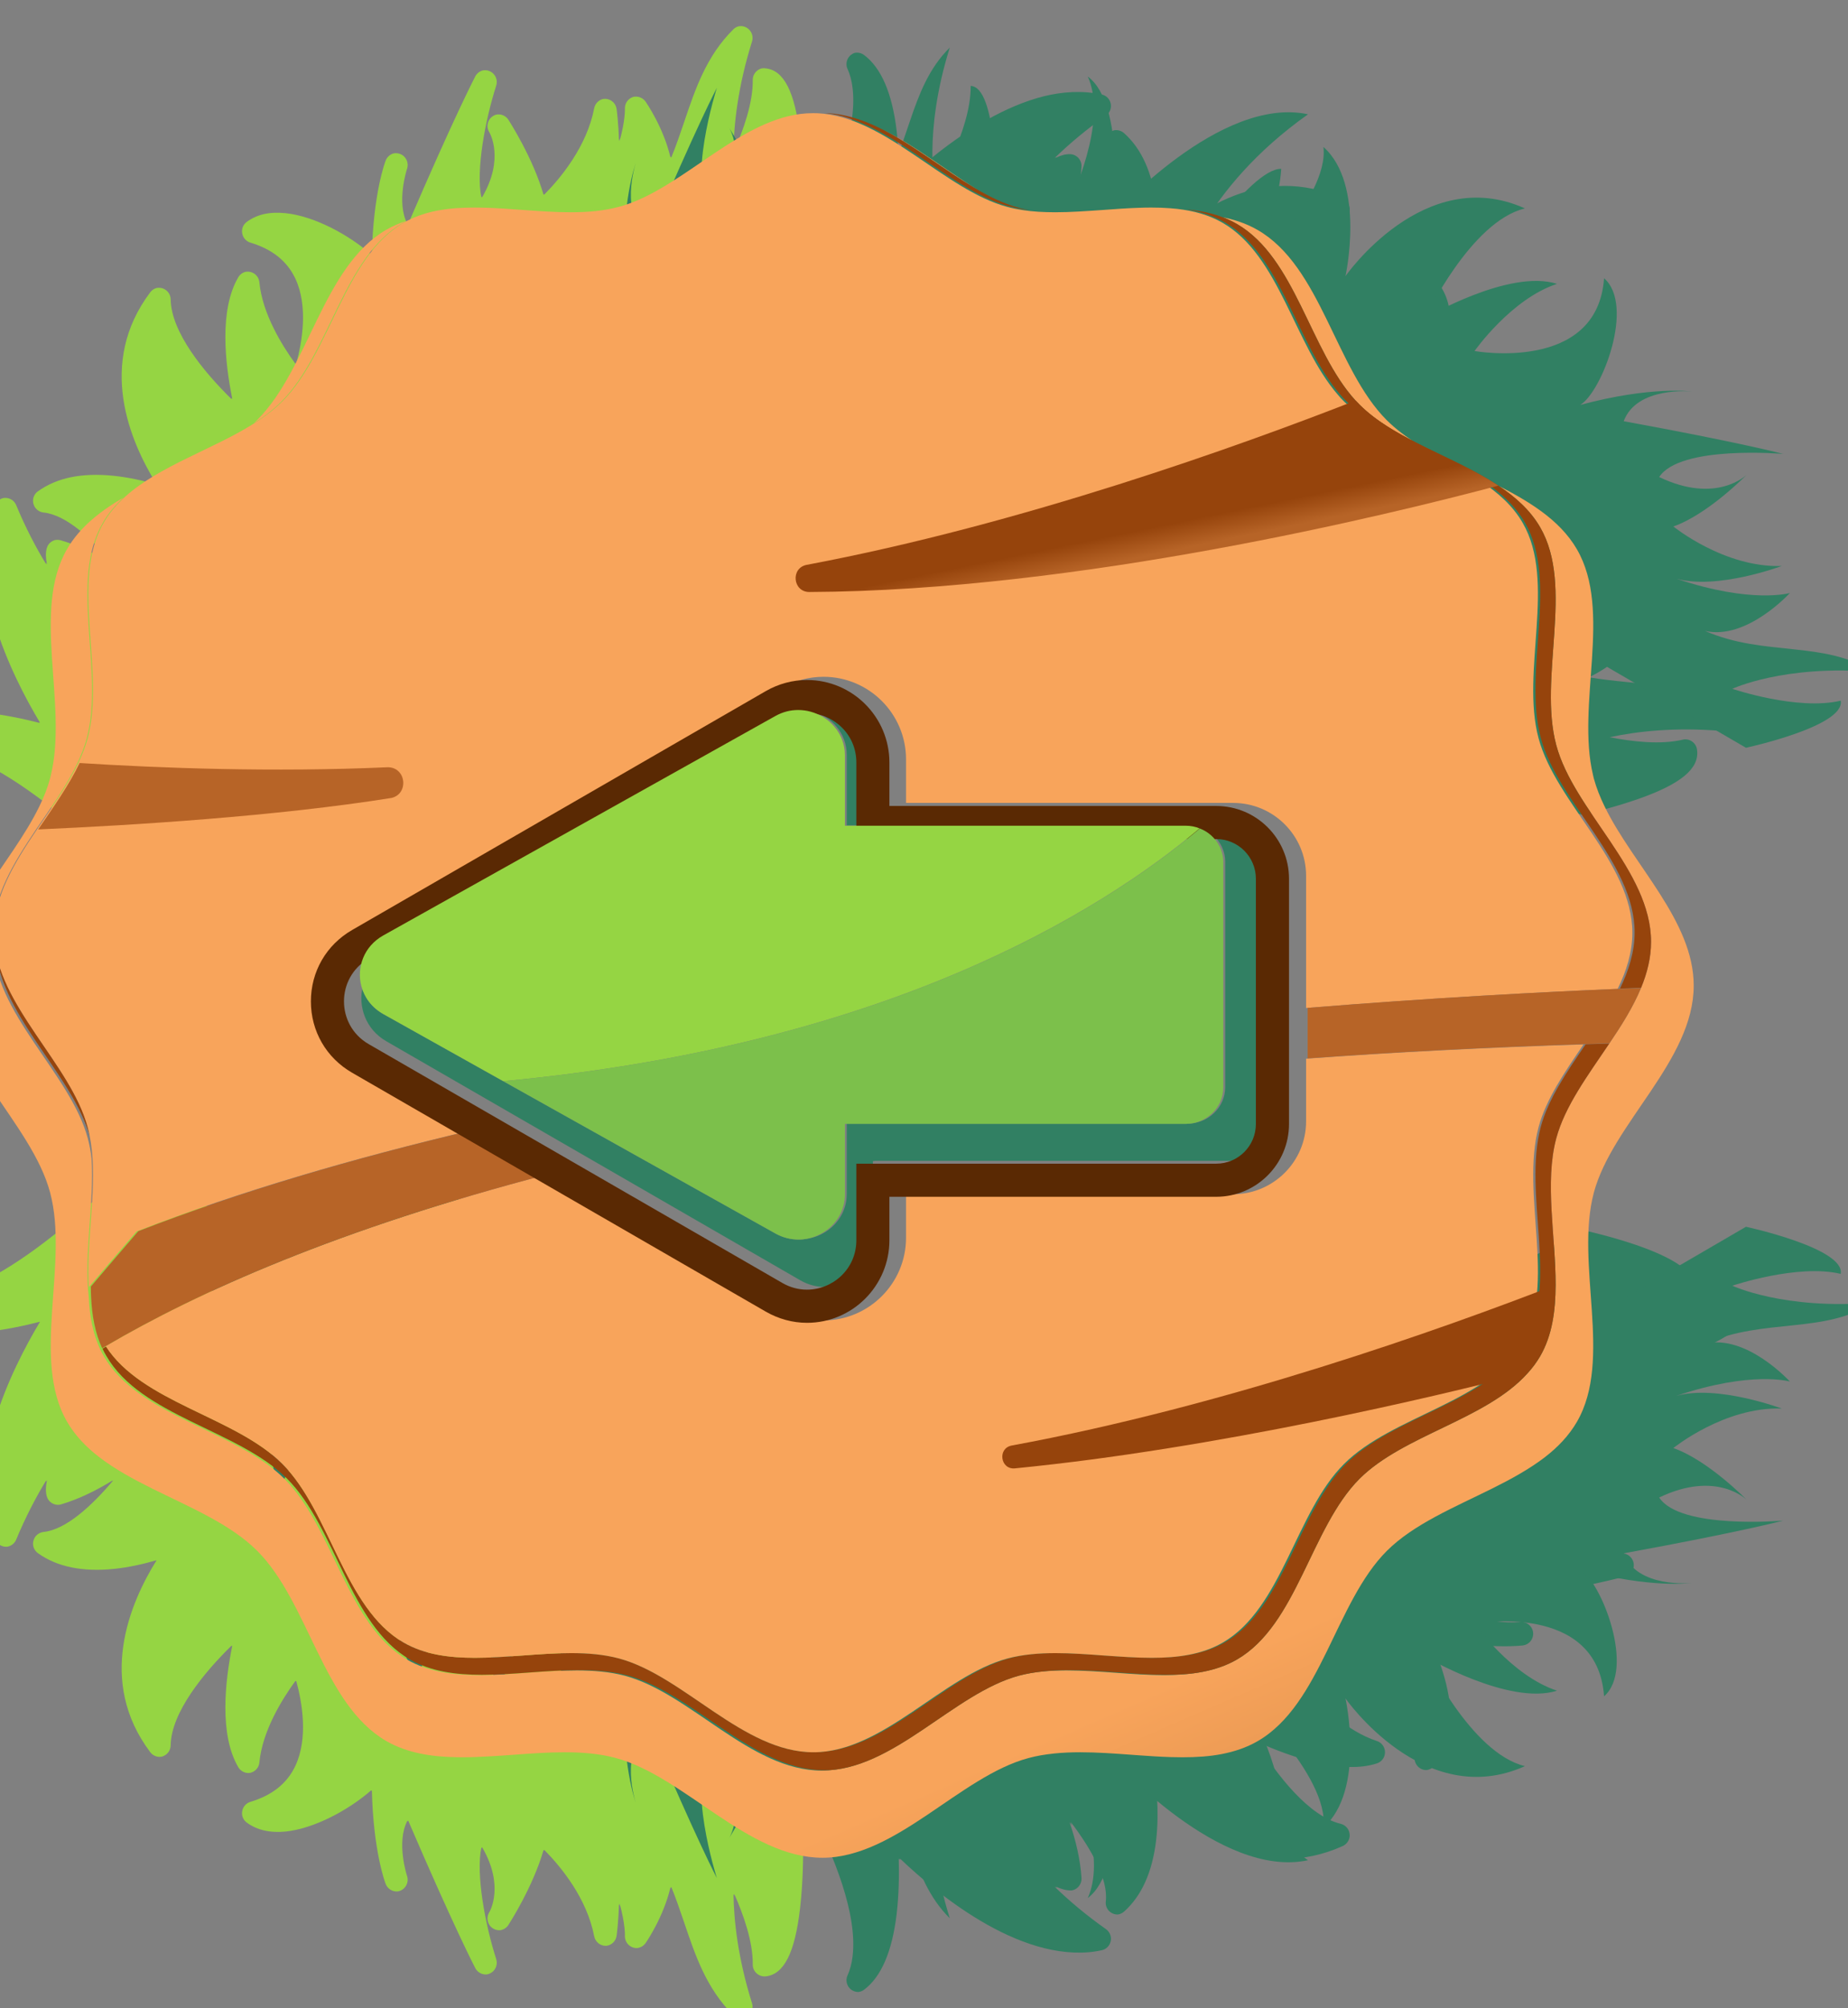 <?xml version="1.0" encoding="UTF-8" standalone="no"?>
<!-- Created with Inkscape (http://www.inkscape.org/) -->

<svg
   width="103.086mm"
   height="112.013mm"
   viewBox="0 0 103.086 112.013"
   version="1.1"
   id="svg10328"
   inkscape:version="1.2.2 (1:1.2.2+202212051550+b0a8486541)"
   sodipodi:docname="arrow_left.svg"
   xmlns:inkscape="http://www.inkscape.org/namespaces/inkscape"
   xmlns:sodipodi="http://sodipodi.sourceforge.net/DTD/sodipodi-0.dtd"
   xmlns="http://www.w3.org/2000/svg"
   xmlns:svg="http://www.w3.org/2000/svg">
  <rect x="0" y="0" width="103.086" height="112.013" fill="#808080" stroke="none"/>
  <sodipodi:namedview
     id="namedview10330"
     pagecolor="#ffffff"
     bordercolor="#000000"
     borderopacity="0.25"
     inkscape:showpageshadow="2"
     inkscape:pageopacity="0.0"
     inkscape:pagecheckerboard="0"
     inkscape:deskcolor="#d1d1d1"
     inkscape:document-units="mm"
     showgrid="false"
     inkscape:zoom="0.77949635"
     inkscape:cx="216.80666"
     inkscape:cy="196.92202"
     inkscape:window-width="1848"
     inkscape:window-height="1016"
     inkscape:window-x="1992"
     inkscape:window-y="27"
     inkscape:window-maximized="1"
     inkscape:current-layer="layer1" />
  <defs
     id="defs10325">
    <clipPath
       clipPathUnits="userSpaceOnUse"
       id="clipPath7029">
      <path
         d="m 20536.1,3448.9 1.8,0.1 c 5.3,0 10.3,-2.2 13.9,-6 l 1023,-1099 c 3.2,-3.5 5,-8 5.1,-12.6 0,-1.9 0.3,-45.6 -4.9,-90.7 -8.2,-70.9 -25.7,-105.3 -54.8,-108.3 l -2.3,-0.2 c -5.1,-0.2 -10.1,1.7 -13.8,5.3 -3.7,3.6 -5.8,8.5 -5.7,13.6 0.4,36 -14.5,78.9 -29.5,112.6 0.6,-41.6 6.8,-101.6 29.6,-174.3 2.5,-8.2 -0.8,-17.1 -8.2,-21.6 -2.4,-1.5 -5.1,-2.4 -7.8,-2.7 -5.4,-0.5 -11,1.3 -15.1,5.3 -42.8,42.4 -60.7,95.6 -78.1,147 -6.4,19 -12.9,38.3 -20.7,57.4 -11.1,-47.7 -38,-86.8 -39.8,-89.4 -3.2,-4.6 -8.2,-7.4 -13.5,-7.9 -2.6,-0.3 -5.4,0 -8.1,0.9 -7.9,2.8 -13,10.5 -12.5,18.9 0,0.3 0.6,18.1 -8.3,50.8 -0.7,-28.4 -3.5,-48.9 -3.8,-51 -1.1,-8.6 -8.1,-15.2 -16.6,-16.1 l -1.4,-0.1 c -9.2,-0.2 -17.2,6.3 -18.9,15.3 -11.6,60.6 -53,110.7 -79.5,137.6 -16.8,-58.6 -54.2,-116.6 -56,-119.5 -3.3,-5 -8.4,-7.9 -13.9,-8.5 -4,-0.4 -8.3,0.5 -12,2.9 -8.7,5.6 -11.2,17.1 -5.7,25.8 1,1.8 24.4,42.2 -11.5,103.6 -9,-43.4 6.2,-123.9 23.7,-178.4 2.9,-9.2 -1.7,-19.2 -10.7,-23 -1.7,-0.7 -3.5,-1.2 -5.3,-1.3 -7.4,-0.8 -14.8,3 -18.5,9.9 -1.4,2.7 -33.8,64.8 -107,235.2 -18.3,-34 -0.9,-87.6 -0.6,-88.3 3.2,-9.7 -1.9,-20.1 -11.5,-23.6 -1.5,-0.5 -3,-0.8 -4.4,-1 -8.3,-0.8 -16.3,3.9 -19.4,12 -1,2.4 -19.7,52.7 -22,149.2 -35.9,-31.4 -90.5,-60.9 -136.6,-65.7 -25.2,-2.6 -46.3,2.1 -62.7,14.2 -5.7,4.2 -8.6,11.2 -7.4,18.2 1.2,7 6.3,12.8 13.1,14.8 35,10.6 58.5,29.4 71.7,57.4 20.7,44.1 10.9,100.9 1.3,135.6 -21.5,-29.5 -52.8,-80.1 -57.5,-130 -0.7,-8.1 -6.6,-14.8 -14.6,-16.6 l -2.1,-0.3 c -7.2,-0.8 -14.3,2.8 -18.1,9.1 -30.5,52 -21.1,136.8 -9.5,194 -44,-43.1 -96.4,-106.7 -97.1,-159 -0.1,-8 -5.3,-15.1 -12.9,-17.6 -1.3,-0.4 -2.6,-0.7 -3.9,-0.8 -6.4,-0.7 -12.9,2.1 -16.9,7.4 -85.3,113.2 -32.5,237.7 10,305.7 -19.9,-5.8 -43.1,-11.1 -67.3,-13.6 -50.4,-5.2 -91.3,3.2 -121.6,24.9 -6.4,4.6 -9.3,12.5 -7.2,20.1 1.9,7.5 8.4,13 16.1,13.8 35.3,3.7 76.2,40.8 111.1,82.2 -25.5,-15.7 -53.9,-29.9 -82.8,-38.3 -1.1,-0.3 -2.2,-0.5 -3.3,-0.6 -3.9,-0.4 -7.8,0.4 -11.2,2.4 -4.5,2.5 -7.6,6.7 -8.9,11.7 -1.8,7.3 -1.5,15.8 0.5,25.1 -16.9,-27.7 -33.2,-59.1 -47.9,-94.5 -2.6,-6.4 -8.6,-10.8 -15.3,-11.5 l -1.6,-0.1 c -7.4,-0.1 -14.2,4.1 -17.4,10.8 -52.9,113.8 25.9,272.2 71.1,347.7 -24.6,-6.3 -55.7,-13 -87.2,-16.2 -59.6,-6.2 -102.9,2 -128.8,24.1 -6.5,5.6 -8.4,14.8 -4.6,22.5 2.9,5.9 8.6,9.8 14.9,10.4 1.8,0.2 3.7,0.1 5.6,-0.3 9.6,-1.9 20.3,-2.3 31.7,-1.1 133.6,13.8 328.1,226 330.1,228.1 3.1,3.5 7.4,5.6 11.9,6.1 z"
         id="path7027" />
    </clipPath>
    <linearGradient
       x1="0"
       y1="0"
       x2="1"
       y2="0"
       gradientUnits="userSpaceOnUse"
       gradientTransform="matrix(697.565,1252.02,1252.02,-697.565,20525.3,2103)"
       spreadMethod="pad"
       id="linearGradient7041">
      <stop
         style="stop-opacity:1;stop-color:#95d543"
         offset="0"
         id="stop7033" />
      <stop
         style="stop-opacity:1;stop-color:#95d543"
         offset="0"
         id="stop7035" />
      <stop
         style="stop-opacity:1;stop-color:#318063"
         offset="0.709"
         id="stop7037" />
      <stop
         style="stop-opacity:1;stop-color:#318063"
         offset="1"
         id="stop7039" />
    </linearGradient>
    <clipPath
       clipPathUnits="userSpaceOnUse"
       id="clipPath7055">
      <path
         d="m 21503.7,2549.6 0.3,1.8 c 1.1,5.1 4.3,9.5 8.9,12.1 l 1297.5,755.7 c 4.1,2.3 8.8,3.1 13.4,2.1 1.8,-0.4 44.5,-9.7 87.4,-24.7 67.3,-23.7 97,-48.3 93.5,-77.4 l -0.3,-2.2 c -0.9,-5.1 -3.9,-9.5 -8.2,-12.3 -4.3,-2.9 -9.6,-3.8 -14.6,-2.6 -35,8.4 -80,3.3 -116.3,-3.9 40.8,-8.7 100.7,-15.8 176.6,-9.6 8.6,0.7 16.5,-4.6 19.3,-12.7 0.9,-2.7 1.2,-5.5 0.8,-8.2 -0.6,-5.5 -3.7,-10.5 -8.5,-13.6 -50.7,-32.4 -106.6,-38.2 -160.6,-43.8 -19.9,-2 -40.2,-4.1 -60.5,-7.5 44,-21.4 76.3,-56.2 78.4,-58.6 3.8,-4.1 5.4,-9.6 4.8,-14.8 -0.3,-2.7 -1.2,-5.3 -2.7,-7.7 -4.5,-7.2 -13.1,-10.5 -21.2,-8.1 -0.3,0.1 -17.5,4.6 -51.4,3.1 27.6,-7 47,-14.2 48.9,-14.9 8.2,-3 13.1,-11.3 12,-19.8 l -0.2,-1.4 c -1.8,-9 -9.8,-15.4 -19,-15.1 -61.7,2.1 -119.7,-27.2 -151.8,-47.2 53.5,-29.2 101.8,-78.5 104.3,-81 4.1,-4.2 5.8,-9.8 5.1,-15.3 -0.4,-4.1 -2.3,-8 -5.4,-11.1 -7.3,-7.2 -19.2,-7.2 -26.4,0.1 -1.5,1.4 -35.8,33.1 -103.6,11.7 40.3,-18.4 122.3,-21.3 179.2,-16.3 9.7,0.8 18.4,-5.9 20.1,-15.4 0.3,-1.9 0.4,-3.7 0.2,-5.5 -0.9,-7.4 -6.2,-13.9 -13.8,-15.9 -2.9,-0.8 -70.7,-18.7 -253,-52.5 29.1,-25.3 85.3,-20.2 86,-20.1 10.1,1 19.2,-6.3 20.4,-16.4 0.2,-1.5 0.2,-3 0,-4.5 -1,-8.2 -7.3,-15.1 -15.9,-16.3 -2.6,-0.4 -55.8,-7.6 -150.4,11.5 22.7,-41.9 39.5,-101.7 34,-147.8 -3,-25.1 -12.3,-44.6 -27.7,-58 -5.3,-4.6 -12.9,-5.9 -19.4,-3.2 -6.6,2.8 -11,9 -11.6,16 -2.5,36.5 -15.7,63.5 -40.2,82.6 -38.4,29.9 -96,32.9 -131.9,31.2 24.1,-27.5 66.5,-69.1 114.2,-84.7 7.7,-2.5 12.9,-9.8 12.9,-17.9 l -0.2,-2.2 c -0.8,-7.2 -5.8,-13.3 -12.9,-15.6 -57.4,-18.3 -138,9.5 -191.3,33.5 32.4,-52.4 82.9,-117.5 133.7,-129.7 7.8,-1.9 13.6,-8.5 14.3,-16.5 0.2,-1.4 0.1,-2.7 0,-4 -0.8,-6.4 -4.9,-12.1 -10.9,-14.9 -129.3,-58.2 -239.1,20.8 -296,77.2 1.2,-20.7 1.3,-44.6 -1.6,-68.7 -6,-50.2 -23.2,-88.3 -51.1,-113.1 -5.9,-5.2 -14.3,-6.2 -21.2,-2.6 -6.9,3.6 -10.8,11.1 -9.9,18.8 4.2,35.2 -23,83.3 -55.7,126.4 9.7,-28.3 17.2,-59.1 19.1,-89.1 0,-1.2 0,-2.3 -0.1,-3.4 -0.5,-3.9 -2.2,-7.5 -4.8,-10.4 -3.5,-3.8 -8.3,-6 -13.4,-6.1 -7.5,-0.2 -15.7,2 -24.4,6 23.3,-22.6 50.4,-45.4 81.7,-67.5 5.6,-4 8.6,-10.8 7.8,-17.5 l -0.3,-1.6 c -1.5,-7.3 -7.1,-13 -14.4,-14.5 -122.6,-26.5 -259.7,85.2 -323.4,145.9 0.7,-25.3 0.3,-57.1 -3.4,-88.6 -7.2,-59.5 -24.6,-99.9 -52,-120.3 -6.8,-5.1 -16.2,-4.9 -22.9,0.4 -5.2,4.2 -7.6,10.6 -6.9,16.9 0.2,1.8 0.7,3.7 1.5,5.4 4,8.9 6.8,19.2 8.1,30.6 16,133.4 -148.1,369.9 -149.7,372.3 -2.7,3.8 -3.8,8.4 -3.3,13 z"
         id="path7053" />
    </clipPath>
    <linearGradient
       x1="0"
       y1="0"
       x2="1"
       y2="0"
       gradientUnits="userSpaceOnUse"
       gradientTransform="matrix(-1067.44,956.406,956.406,1067.44,22814.1,2242.4)"
       spreadMethod="pad"
       id="linearGradient7067">
      <stop
         style="stop-opacity:1;stop-color:#95d543"
         offset="0"
         id="stop7059" />
      <stop
         style="stop-opacity:1;stop-color:#95d543"
         offset="0"
         id="stop7061" />
      <stop
         style="stop-opacity:1;stop-color:#318063"
         offset="0.709"
         id="stop7063" />
      <stop
         style="stop-opacity:1;stop-color:#318063"
         offset="1"
         id="stop7065" />
    </linearGradient>
    <clipPath
       clipPathUnits="userSpaceOnUse"
       id="clipPath7081">
      <path
         d="m 20536.1,3856.3 1.8,-0.1 c 5.3,0 10.3,2.2 13.9,6 l 1023,1099 c 3.2,3.5 5,8 5.1,12.6 0,1.9 0.3,45.6 -4.9,90.7 -8.2,70.9 -25.7,105.3 -54.8,108.3 l -2.3,0.2 c -5.1,0.2 -10.1,-1.7 -13.8,-5.3 -3.7,-3.6 -5.8,-8.5 -5.7,-13.6 0.4,-36 -14.5,-78.8 -29.5,-112.6 0.6,41.6 6.8,101.6 29.6,174.3 2.5,8.2 -0.8,17.1 -8.2,21.6 -2.4,1.5 -5.1,2.4 -7.8,2.7 -5.4,0.5 -11,-1.3 -15.1,-5.4 -42.8,-42.3 -60.7,-95.5 -78.1,-146.9 -6.4,-19 -12.9,-38.3 -20.7,-57.4 -11.1,47.7 -38,86.8 -39.8,89.4 -3.2,4.6 -8.2,7.4 -13.5,7.9 -2.6,0.3 -5.4,0 -8.1,-0.9 -7.9,-2.8 -13,-10.5 -12.5,-18.9 0,-0.3 0.6,-18.1 -8.3,-50.8 -0.7,28.4 -3.5,48.9 -3.8,51 -1.1,8.6 -8.1,15.2 -16.6,16.1 l -1.4,0.1 c -9.2,0.2 -17.2,-6.3 -18.9,-15.3 -11.6,-60.6 -53,-110.7 -79.5,-137.6 -16.8,58.6 -54.2,116.6 -56,119.5 -3.3,5 -8.4,7.9 -13.9,8.5 -4,0.4 -8.3,-0.5 -12,-2.9 -8.7,-5.6 -11.2,-17.1 -5.7,-25.8 1,-1.8 24.4,-42.2 -11.5,-103.6 -9,43.4 6.2,123.9 23.7,178.4 2.9,9.2 -1.7,19.2 -10.7,23 -1.7,0.7 -3.5,1.2 -5.3,1.3 -7.4,0.8 -14.8,-3 -18.5,-9.9 -1.4,-2.7 -33.8,-64.8 -107,-235.2 -18.3,34 -0.9,87.7 -0.6,88.3 3.2,9.7 -1.9,20.2 -11.5,23.6 -1.5,0.5 -3,0.8 -4.4,1 -8.3,0.8 -16.3,-3.9 -19.4,-12 -1,-2.4 -19.7,-52.7 -22,-149.2 -35.9,31.4 -90.5,61 -136.6,65.7 -25.2,2.6 -46.3,-2.1 -62.7,-14.2 -5.7,-4.2 -8.6,-11.2 -7.4,-18.2 1.2,-7 6.3,-12.8 13.1,-14.8 35,-10.6 58.5,-29.4 71.7,-57.4 20.7,-44.1 10.9,-100.9 1.3,-135.6 -21.5,29.5 -52.8,80.1 -57.5,130 -0.7,8.1 -6.6,14.8 -14.6,16.6 l -2.1,0.3 c -7.2,0.8 -14.3,-2.7 -18.1,-9.1 -30.5,-52 -21.1,-136.8 -9.5,-194 -44,43.1 -96.4,106.7 -97.1,159 -0.1,8 -5.3,15.1 -12.9,17.6 -1.3,0.4 -2.6,0.7 -3.9,0.8 -6.4,0.7 -12.9,-2 -16.9,-7.4 -85.3,-113.2 -32.5,-237.7 10,-305.7 -19.9,5.8 -43.1,11.1 -67.3,13.6 -50.4,5.2 -91.3,-3.2 -121.6,-24.9 -6.4,-4.5 -9.3,-12.5 -7.2,-20.1 1.9,-7.5 8.4,-13 16.1,-13.8 35.3,-3.6 76.2,-40.7 111.1,-82.2 -25.5,15.7 -53.9,29.9 -82.8,38.3 -1.1,0.3 -2.2,0.5 -3.3,0.6 -3.9,0.4 -7.8,-0.4 -11.2,-2.4 -4.5,-2.5 -7.6,-6.7 -8.9,-11.7 -1.8,-7.3 -1.5,-15.8 0.5,-25 -16.9,27.6 -33.2,59 -47.9,94.4 -2.6,6.4 -8.6,10.8 -15.3,11.5 l -1.6,0.1 c -7.4,0.2 -14.2,-4.1 -17.4,-10.8 -52.9,-113.8 25.9,-272.2 71.1,-347.7 -24.6,6.3 -55.7,13 -87.2,16.2 -59.6,6.2 -102.9,-1.9 -128.8,-24.1 -6.5,-5.6 -8.4,-14.8 -4.6,-22.5 2.9,-5.9 8.6,-9.8 14.9,-10.4 1.8,-0.2 3.7,-0.1 5.6,0.3 9.6,1.9 20.3,2.3 31.7,1.1 133.6,-13.8 328.1,-226 330.1,-228.1 3.1,-3.5 7.4,-5.6 11.9,-6.1 z"
         id="path7079" />
    </clipPath>
    <linearGradient
       x1="0"
       y1="0"
       x2="1"
       y2="0"
       gradientUnits="userSpaceOnUse"
       gradientTransform="matrix(697.565,-1252.02,1252.02,697.565,20525.3,5202.2)"
       spreadMethod="pad"
       id="linearGradient7093">
      <stop
         style="stop-opacity:1;stop-color:#95d543"
         offset="0"
         id="stop7085" />
      <stop
         style="stop-opacity:1;stop-color:#95d543"
         offset="0"
         id="stop7087" />
      <stop
         style="stop-opacity:1;stop-color:#318063"
         offset="0.709"
         id="stop7089" />
      <stop
         style="stop-opacity:1;stop-color:#318063"
         offset="1"
         id="stop7091" />
    </linearGradient>
    <clipPath
       clipPathUnits="userSpaceOnUse"
       id="clipPath7107">
      <path
         d="m 21503.7,4755.6 0.3,-1.8 c 1.1,-5.1 4.3,-9.5 8.9,-12.1 L 22810.4,3986 c 4.1,-2.3 8.8,-3.1 13.4,-2.1 1.8,0.4 44.5,9.7 87.4,24.8 67.3,23.6 97,48.2 93.5,77.3 l -0.3,2.2 c -0.9,5.1 -3.9,9.5 -8.2,12.3 -4.3,2.9 -9.6,3.8 -14.6,2.6 -35,-8.4 -80,-3.2 -116.3,3.9 40.8,8.7 100.7,15.9 176.6,9.6 8.6,-0.7 16.5,4.6 19.3,12.7 0.9,2.7 1.2,5.5 0.8,8.2 -0.6,5.5 -3.7,10.5 -8.5,13.6 -50.7,32.4 -106.6,38.2 -160.6,43.8 -19.9,2 -40.2,4.1 -60.5,7.6 44,21.3 76.3,56.2 78.4,58.5 3.8,4.1 5.4,9.6 4.8,14.8 -0.3,2.7 -1.2,5.3 -2.7,7.7 -4.5,7.2 -13.1,10.5 -21.2,8.1 -0.3,-0.1 -17.5,-4.6 -51.4,-3.1 27.6,7 47,14.2 48.9,14.9 8.2,3 13.1,11.3 12,19.8 l -0.2,1.4 c -1.8,9 -9.8,15.4 -19,15.1 -61.7,-2.1 -119.7,27.2 -151.8,47.2 53.5,29.2 101.8,78.5 104.3,81 4.1,4.2 5.8,9.9 5.1,15.3 -0.4,4.1 -2.3,8 -5.4,11.1 -7.3,7.2 -19.2,7.2 -26.4,-0.1 -1.5,-1.4 -35.8,-33.1 -103.6,-11.7 40.3,18.4 122.3,21.3 179.2,16.3 9.7,-0.8 18.4,5.9 20.1,15.4 0.3,1.9 0.4,3.7 0.2,5.5 -0.9,7.4 -6.2,13.9 -13.8,15.9 -2.9,0.8 -70.7,18.7 -253,52.5 29.1,25.3 85.3,20.2 86,20.1 10.1,-1 19.2,6.3 20.4,16.4 0.2,1.5 0.2,3 0,4.5 -1,8.2 -7.3,15.1 -15.9,16.3 -2.6,0.4 -55.8,7.6 -150.4,-11.5 22.7,41.9 39.5,101.7 34,147.8 -3,25.1 -12.3,44.6 -27.7,58 -5.3,4.6 -12.9,5.9 -19.4,3.2 -6.6,-2.8 -11,-9 -11.6,-16 -2.5,-36.5 -15.7,-63.5 -40.2,-82.6 -38.4,-29.9 -96,-32.9 -131.9,-31.2 24.1,27.5 66.5,69.1 114.2,84.7 7.7,2.6 12.9,9.8 12.9,17.9 l -0.2,2.2 c -0.8,7.2 -5.8,13.3 -12.9,15.6 -57.4,18.3 -138,-9.5 -191.3,-33.5 32.4,52.4 82.9,117.5 133.7,129.7 7.8,1.9 13.6,8.5 14.3,16.5 0.2,1.4 0.1,2.7 0,4 -0.8,6.4 -4.9,12.1 -10.9,14.9 -129.3,58.2 -239.1,-20.8 -296,-77.2 1.2,20.7 1.3,44.6 -1.6,68.7 -6,50.2 -23.2,88.3 -51.1,113.1 -5.9,5.2 -14.3,6.2 -21.2,2.6 -6.9,-3.6 -10.8,-11.1 -9.9,-18.8 4.2,-35.2 -23,-83.3 -55.7,-126.4 9.7,28.3 17.2,59.1 19.1,89.1 0,1.2 0,2.3 -0.1,3.4 -0.5,3.9 -2.2,7.5 -4.8,10.4 -3.5,3.8 -8.3,6 -13.4,6.1 -7.5,0.2 -15.7,-2 -24.4,-6 23.3,22.6 50.4,45.4 81.7,67.5 5.6,4 8.6,10.8 7.8,17.5 l -0.3,1.6 c -1.5,7.3 -7.1,13 -14.4,14.5 -122.6,26.5 -259.7,-85.2 -323.4,-145.9 0.7,25.3 0.3,57.1 -3.4,88.6 -7.2,59.5 -24.6,99.9 -52,120.3 -6.8,5.1 -16.2,4.9 -22.9,-0.4 -5.2,-4.2 -7.6,-10.6 -6.9,-16.9 0.2,-1.8 0.7,-3.6 1.5,-5.4 4,-8.9 6.8,-19.2 8.1,-30.7 16,-133.3 -148.1,-369.8 -149.7,-372.2 -2.7,-3.8 -3.8,-8.4 -3.3,-13 z"
         id="path7105" />
    </clipPath>
    <linearGradient
       x1="0"
       y1="0"
       x2="1"
       y2="0"
       gradientUnits="userSpaceOnUse"
       gradientTransform="matrix(-1067.44,-956.406,956.406,-1067.44,22814.1,5062.9)"
       spreadMethod="pad"
       id="linearGradient7119">
      <stop
         style="stop-opacity:1;stop-color:#95d543"
         offset="0"
         id="stop7111" />
      <stop
         style="stop-opacity:1;stop-color:#95d543"
         offset="0"
         id="stop7113" />
      <stop
         style="stop-opacity:1;stop-color:#318063"
         offset="0.709"
         id="stop7115" />
      <stop
         style="stop-opacity:1;stop-color:#318063"
         offset="1"
         id="stop7117" />
    </linearGradient>
    <clipPath
       clipPathUnits="userSpaceOnUse"
       id="clipPath7133">
      <path
         d="m 21610.8,2321.4 c -119.3,0 -220,129.6 -330,159.1 -25.4,6.8 -52.8,9 -81,9 -26.7,0 -54.3,-2 -81.7,-4 -13.2,-1 -26.4,-1.9 -39.4,-2.6 -14.2,-0.8 -28.2,-1.4 -42,-1.4 -2.7,0 -5.3,0 -8,0.1 -41.3,0.6 -80.1,6.7 -113.2,25.8 -101,58.5 -123.7,221.1 -205.7,303.1 -42.7,42.7 -107.2,69.3 -167.6,99.3 -30.2,15 -59.3,30.9 -84.2,50 -20.8,16 -38.5,34.4 -51.3,56.5 -57.7,99.7 3.4,251.5 -27,365.3 -29.4,110 -159.1,210.6 -159.1,329.9 0,103 96.7,192.1 142,285.3 7.2,14.7 13.1,29.6 17.1,44.6 0.5,1.8 0.9,3.6 1.3,5.4 27.2,113.2 -31.1,261.8 25.7,359.9 20.7,35.9 54.5,61.8 93.2,84.1 -13.8,-12.4 -25.8,-26.2 -34.9,-42.1 -54.2,-93.6 3.2,-236.2 -25.4,-343.2 -3.5,-13.2 -8.7,-26.4 -14.9,-39.5 -17.1,-35.8 -42.2,-70.9 -66.3,-106.4 -35.4,-52.5 -68.2,-105.9 -68.2,-164.1 0,-2.4 0,-4.8 0.1,-7.2 -0.1,-2.4 -0.1,-4.8 -0.1,-7.3 0,-113.3 123.2,-208.9 151.1,-313.3 2.7,-10.2 4.6,-20.7 6,-31.4 4.6,-71.8 -12.6,-152.4 -4.5,-221.8 1.4,-29.5 6.4,-57.4 18,-82.3 v 0 c 1.8,-4 3.9,-7.8 6.1,-11.6 55.5,-96 210,-117.6 287.9,-195.4 78,-78 99.5,-232.5 195.5,-288 33.5,-19.3 73.1,-24.6 115.2,-24.6 25.1,0 51.2,1.9 77.2,3.8 26.1,1.9 52.2,3.7 77.6,3.7 26.8,0 52.8,-2.1 77,-8.5 104.5,-28 200.1,-151.1 313.5,-151.1 113.3,0 208.9,123.1 313.3,151.1 24.2,6.4 50.2,8.5 77.1,8.5 25.3,0 51.5,-1.8 77.6,-3.7 26,-1.9 52.1,-3.8 77.2,-3.8 42.1,0 81.7,5.3 115.2,24.6 96,55.5 117.6,210 195.4,288 69.9,69.8 201.5,94.3 267.7,168 7.8,8.4 14.5,17.5 20.3,27.4 19.1,33 24.5,72.2 24.6,113.6 0.2,77.4 -17.8,163.1 1,233.5 13.8,51.5 50.6,100.7 84.5,151.1 v 0 c 19.6,29 38.1,58.3 50.6,88.6 v 0 0 c 9.9,23.9 16,48.3 16,73.6 0,113.4 -123.2,209 -151.1,313.5 -28.9,108.1 29.2,252.3 -25.6,347 -15.7,27.1 -39.2,48.2 -66.7,66.4 -2.4,1.5 -4.9,3.1 -7.3,4.7 55,-27.5 106.4,-57.8 134.2,-105.9 56.8,-98.1 -1.5,-246.7 25.7,-359.9 0.4,-1.8 0.8,-3.6 1.3,-5.4 4,-15 9.9,-29.9 17.1,-44.6 45.4,-93.2 142,-182.3 142,-285.3 0,-119.3 -129.7,-219.9 -159.1,-329.9 -30.4,-113.8 30.7,-265.6 -27,-365.3 -12.8,-22.1 -30.5,-40.5 -51.3,-56.5 -24.9,-19.1 -54,-35 -84.2,-50 -60.3,-30 -124.9,-56.6 -167.6,-99.3 -82,-82 -104.7,-244.6 -205.7,-303.1 -35.2,-20.3 -77,-25.9 -121.2,-25.9 -6.3,0 -12.7,0.1 -19.1,0.3 -16.5,0.5 -33.2,1.6 -50,2.8 -4.1,0.3 -8.2,0.6 -12.3,0.9 -27.4,2 -55,4 -81.7,4 -28.2,0 -55.6,-2.2 -81,-9 -110,-29.5 -210.7,-159.1 -329.9,-159.1 m 950.1,2253 c -35.5,17.9 -68.9,37.2 -94.3,62.6 -2.1,2.1 -4.3,4.4 -6.4,6.7 -72.7,79.7 -95.6,227.2 -189,281.2 -8.3,4.8 -16.9,8.7 -25.9,11.9 21.7,-3.8 42.1,-10.5 60.7,-21.2 101.1,-58.5 123.7,-221.1 205.7,-303.1 14.3,-14.3 31,-26.7 49.2,-38.1 m -1858.4,31.2 c 2.5,2.2 4.9,4.5 7.3,6.9 82,82 104.7,244.6 205.7,303.1 10.9,6.3 22.3,11.1 34.2,14.8 -2.2,-1.1 -4.4,-2.3 -6.6,-3.6 -95,-54.9 -116.3,-207.6 -193.3,-284.7 -13.7,-13.7 -29.8,-25.6 -47.3,-36.5 m 1183.7,359 c -90.1,42.1 -176,137 -275.4,137 -2.5,0 -4.9,0 -7.3,-0.1 -0.2,0 -0.3,0 -0.5,0 2.6,0.1 5.2,0.2 7.8,0.2 27.5,0 54.1,-7 80,-18 67.5,-28.7 130.6,-85.1 195.4,-119.1"
         id="path7131" />
    </clipPath>
    <linearGradient
       x1="0"
       y1="0"
       x2="1"
       y2="0"
       gradientUnits="userSpaceOnUse"
       gradientTransform="matrix(866.141,-1967.81,-1967.81,-866.141,21337.2,4332.9)"
       spreadMethod="pad"
       id="linearGradient7143">
      <stop
         style="stop-opacity:1;stop-color:#f8a45b"
         offset="0"
         id="stop7137" />
      <stop
         style="stop-opacity:1;stop-color:#562500"
         offset="0.709"
         id="stop7139" />
      <stop
         style="stop-opacity:1;stop-color:#562500"
         offset="1"
         id="stop7141" />
    </linearGradient>
    <clipPath
       clipPathUnits="userSpaceOnUse"
       id="clipPath7153">
      <path
         d="m 21610.8,2460.5 c -113.4,0 -209,123.1 -313.5,151.1 -24.2,6.4 -50.2,8.5 -77,8.5 -25.4,0 -51.5,-1.8 -77.6,-3.7 -26,-1.9 -52.1,-3.8 -77.2,-3.8 -42.1,0 -81.7,5.3 -115.2,24.6 -96,55.5 -117.5,210 -195.5,288 -77.9,77.8 -232.4,99.4 -287.9,195.4 -2.2,3.8 -4.3,7.6 -6.1,11.6 2.5,1.5 5.1,3 7.6,4.5 57.6,-90.1 205.8,-112.1 281.4,-187.6 77,-77.1 98.3,-229.8 193.3,-284.8 33.1,-19.1 72.2,-24.3 113.8,-24.3 24.9,0 50.7,1.9 76.5,3.7 25.8,1.9 51.6,3.8 76.7,3.8 26.6,0 52.3,-2.1 76.2,-8.5 103.3,-27.7 197.9,-149.5 310,-149.5 112,0 206.5,121.8 309.9,149.5 23.9,6.4 49.6,8.5 76.1,8.5 25.1,0 51,-1.9 76.8,-3.8 25.8,-1.8 51.6,-3.7 76.5,-3.7 41.5,0 80.7,5.2 113.8,24.3 95,55 116.2,207.7 193.3,284.7 77.1,77.2 229.9,98.5 284.8,193.4 54.1,93.7 -3.3,236.3 25.3,343.3 12,44.8 41.9,88.1 71.7,131.9 13.4,0.4 26.8,0.8 40.2,1.2 -33.9,-50.4 -70.7,-99.6 -84.5,-151.1 -18.8,-70.4 -0.8,-156.1 -1,-233.5 -0.1,-41.4 -5.5,-80.6 -24.6,-113.6 -5.8,-9.9 -12.5,-19 -20.3,-27.4 -66.2,-73.7 -197.8,-98.2 -267.7,-168 -77.8,-78 -99.4,-232.5 -195.4,-288 -33.5,-19.3 -73.1,-24.6 -115.2,-24.6 -25.1,0 -51.2,1.9 -77.2,3.8 -26.1,1.9 -52.3,3.7 -77.6,3.7 -26.9,0 -52.9,-2.1 -77.1,-8.5 -104.4,-28 -200,-151.1 -313.3,-151.1 m -1163.5,975.8 c -1.4,10.7 -3.3,21.2 -6,31.4 -27.9,104.4 -151.1,200 -151.1,313.3 0,2.5 0,4.9 0.1,7.3 5.1,-108.8 122.2,-201.6 149.3,-302.6 4.2,-15.8 6.6,-32.4 7.7,-49.4 m 2431.6,269.7 c 14.1,28.9 23.4,58.5 23.4,89.5 0,112.1 -121.8,206.7 -149.5,310 -28.6,107 28.8,249.6 -25.3,343.2 -15.5,26.9 -38.9,47.9 -66.2,65.9 -69.1,45.6 -163.3,72.2 -218.5,127.5 -3.6,3.5 -7,7.2 -10.1,11 -69.1,79.8 -92.7,221.3 -183.3,273.7 -21.9,12.7 -46.5,19.3 -72.6,22.3 24.1,-1.2 47.2,-4.7 68.5,-12.3 9,-3.2 17.6,-7.1 25.9,-11.9 93.4,-54 116.3,-201.5 189,-281.2 2.1,-2.3 4.3,-4.6 6.4,-6.7 25.4,-25.4 58.8,-44.7 94.3,-62.6 40.1,-20.3 83,-38.7 119.7,-61.8 2.4,-1.6 4.9,-3.2 7.3,-4.7 27.5,-18.2 51,-39.3 66.7,-66.4 54.8,-94.7 -3.3,-238.9 25.6,-347 27.9,-104.5 151.1,-200.1 151.1,-313.5 0,-25.3 -6.1,-49.7 -16,-73.6 v 0 c -11.5,-0.4 -23.7,-0.9 -36.4,-1.4 m -923.4,1238.5 c -17.1,1.1 -33.6,3.5 -49.3,7.7 -101.1,27.1 -193.9,144.2 -302.7,149.3 2.4,0.1 4.8,0.1 7.3,0.1 99.4,0 185.3,-94.9 275.4,-137 12.6,-5.8 25.2,-10.7 37.9,-14.1 10.2,-2.7 20.6,-4.6 31.4,-6"
         id="path7151" />
    </clipPath>
    <linearGradient
       x1="0"
       y1="0"
       x2="1"
       y2="0"
       gradientUnits="userSpaceOnUse"
       gradientTransform="matrix(-2666.8,2034.29,2034.29,2666.8,23720.5,2171.7)"
       spreadMethod="pad"
       id="linearGradient7163">
      <stop
         style="stop-opacity:1;stop-color:#f8a45b"
         offset="0"
         id="stop7157" />
      <stop
         style="stop-opacity:1;stop-color:#96440c"
         offset="0.833"
         id="stop7159" />
      <stop
         style="stop-opacity:1;stop-color:#96440c"
         offset="1"
         id="stop7161" />
    </linearGradient>
    <clipPath
       clipPathUnits="userSpaceOnUse"
       id="clipPath7173">
      <path
         d="m 21596.3,2489.5 c -112.1,0 -206.7,121.8 -310,149.5 -23.9,6.4 -49.6,8.5 -76.2,8.5 -25.1,0 -50.9,-1.9 -76.7,-3.8 -25.8,-1.8 -51.6,-3.7 -76.5,-3.7 -41.6,0 -80.7,5.2 -113.8,24.3 -95,55 -116.3,207.7 -193.3,284.8 -75.6,75.5 -223.8,97.5 -281.4,187.6 146,85.8 370,186.5 705.6,274 l 372.7,-215.2 c 20.1,-11.6 42.8,-17.8 65.6,-17.8 72.6,0 131.6,59.1 131.6,131.7 v 69.4 h 521.4 c 64.1,0 116.2,52.1 116.2,116.1 v 99.9 c 138.9,10.1 286.4,17.8 443,22.8 -29.8,-43.8 -59.7,-87.1 -71.7,-131.9 -28.6,-107 28.8,-249.6 -25.3,-343.3 -54.9,-94.9 -207.7,-116.2 -284.8,-193.4 -77.1,-77 -98.3,-229.7 -193.3,-284.7 -33.1,-19.1 -72.3,-24.3 -113.8,-24.3 -24.9,0 -50.7,1.9 -76.5,3.7 -25.8,1.9 -51.7,3.8 -76.8,3.8 -26.5,0 -52.2,-2.1 -76.1,-8.5 -103.4,-27.7 -197.9,-149.5 -309.9,-149.5 m -1153.5,725 c -8.1,69.4 9.1,150 4.5,221.8 -1.1,17 -3.5,33.6 -7.7,49.4 -27.1,101 -144.2,193.8 -149.3,302.6 -0.1,2.4 -0.1,4.8 -0.1,7.2 0,58.2 32.8,111.6 68.2,164.1 24.1,35.5 49.2,70.6 66.3,106.4 6.2,13.1 11.4,26.3 14.9,39.5 28.6,107 -28.8,249.6 25.4,343.2 9.1,15.9 21.1,29.7 34.9,42.1 54.3,48.5 138.1,74.6 202.6,114.8 17.5,10.9 33.6,22.8 47.3,36.5 77,77.1 98.3,229.8 193.3,284.7 2.2,1.3 4.4,2.5 6.6,3.6 23.9,12.3 50.6,17.8 79,19.9 9.2,0.6 18.7,0.9 28.2,0.9 7.2,0 14.5,-0.2 21.8,-0.4 18,-0.7 36.3,-2 54.6,-3.4 25.9,-1.8 51.7,-3.7 76.8,-3.7 26.6,0 52.3,2.1 76.2,8.5 78.6,21 152.2,96.6 232.3,131.5 25.1,11 50.9,17.9 77.7,17.9 2.2,0 4.5,0 6.7,-0.1 0.2,0 0.3,0 0.5,0 108.8,-5.1 201.6,-122.2 302.7,-149.3 15.7,-4.2 32.2,-6.6 49.3,-7.7 8.8,-0.5 17.7,-0.8 26.8,-0.8 25.1,0 51,1.9 76.8,3.7 19,1.4 38,2.8 56.6,3.4 6.7,0.3 13.3,0.4 19.9,0.4 10.2,0 20.2,-0.3 30.1,-1.1 3.7,-0.3 7.4,-0.6 11.1,-1 26.1,-3 50.7,-9.6 72.6,-22.3 90.6,-52.4 114.2,-193.9 183.3,-273.7 3.1,-3.8 6.5,-7.5 10.1,-11 55.2,-55.3 149.4,-81.9 218.5,-127.5 27.3,-18 50.7,-39 66.2,-65.9 54.1,-93.6 -3.3,-236.2 25.3,-343.2 27.7,-103.3 149.5,-197.9 149.5,-310 0,-31 -9.3,-60.6 -23.4,-89.5 -120.2,-5 -293.6,-14 -497.4,-30.5 v 210.7 c 0,64 -52.1,116.1 -116.2,116.1 h -521.4 v 69.4 c 0,72.6 -59,131.6 -131.6,131.6 -22.8,0 -45.5,-6.1 -65.6,-17.7 l -660.2,-381.2 c -41.2,-23.8 -65.8,-66.3 -65.8,-113.9 0,-47.5 24.6,-90.1 65.8,-113.8 l 166.1,-95.9 c -189.6,-44.7 -371.5,-97.9 -534.5,-161.3 -27.7,-32.1 -52.9,-61.4 -75.7,-88.3 0,-5.6 0.1,-11.2 0.4,-16.7"
         id="path7171" />
    </clipPath>
    <linearGradient
       x1="0"
       y1="0"
       x2="1"
       y2="0"
       gradientUnits="userSpaceOnUse"
       gradientTransform="matrix(984.348,-1983.72,-1983.72,-984.348,21241.6,4510.3)"
       spreadMethod="pad"
       id="linearGradient7183">
      <stop
         style="stop-opacity:1;stop-color:#f8a45b"
         offset="0"
         id="stop7177" />
      <stop
         style="stop-opacity:1;stop-color:#96440c"
         offset="0.833"
         id="stop7179" />
      <stop
         style="stop-opacity:1;stop-color:#96440c"
         offset="1"
         id="stop7181" />
    </linearGradient>
    <clipPath
       clipPathUnits="userSpaceOnUse"
       id="clipPath7193">
      <path
         d="m 20921.7,4009.8 c -184,-29.4 -413.3,-43.6 -563.3,-50.2 24.1,35.5 49.2,70.6 66.3,106.4 131,-8.3 310.2,-15 491.9,-6.9 31.3,1.4 36,-44.3 5.1,-49.3 z"
         id="path7191" />
    </clipPath>
    <linearGradient
       x1="0"
       y1="0"
       x2="1"
       y2="0"
       gradientUnits="userSpaceOnUse"
       gradientTransform="matrix(15.195,-201.34,-201.34,-15.195,20642.5,4104)"
       spreadMethod="pad"
       id="linearGradient7207">
      <stop
         style="stop-opacity:1;stop-color:#96440c"
         offset="0"
         id="stop7197" />
      <stop
         style="stop-opacity:1;stop-color:#96440c"
         offset="0.384"
         id="stop7199" />
      <stop
         style="stop-opacity:1;stop-color:#b76427"
         offset="0.493"
         id="stop7201" />
      <stop
         style="stop-opacity:1;stop-color:#b76427"
         offset="0.504"
         id="stop7203" />
      <stop
         style="stop-opacity:1;stop-color:#b76427"
         offset="1"
         id="stop7205" />
    </linearGradient>
    <clipPath
       clipPathUnits="userSpaceOnUse"
       id="clipPath7217">
      <path
         d="m 20460.8,3132.2 c -11.6,24.9 -16.6,52.8 -18,82.3 -0.3,5.5 -0.4,11.1 -0.4,16.7 22.8,26.9 48,56.2 75.7,88.3 163,63.4 344.9,116.6 534.5,161.3 l 121.4,-70.1 c -335.6,-87.5 -559.6,-188.2 -705.6,-274 -2.5,-1.5 -5.1,-3 -7.6,-4.5 v 0 m 1920.7,462.6 v 80.7 c 203.8,16.5 377.2,25.5 497.4,30.5 12.7,0.5 24.9,1 36.4,1.4 v 0 c -12.5,-30.3 -31,-59.6 -50.6,-88.6 v 0 c -13.4,-0.4 -26.8,-0.8 -40.2,-1.2 -156.6,-5 -304.1,-12.7 -443,-22.8"
         id="path7215" />
    </clipPath>
    <linearGradient
       x1="0"
       y1="0"
       x2="1"
       y2="0"
       gradientUnits="userSpaceOnUse"
       gradientTransform="matrix(37.989,-284.915,-284.915,-37.989,21653.5,3647.7)"
       spreadMethod="pad"
       id="linearGradient7231">
      <stop
         style="stop-opacity:1;stop-color:#96440c"
         offset="0"
         id="stop7221" />
      <stop
         style="stop-opacity:1;stop-color:#96440c"
         offset="0.384"
         id="stop7223" />
      <stop
         style="stop-opacity:1;stop-color:#b76427"
         offset="0.493"
         id="stop7225" />
      <stop
         style="stop-opacity:1;stop-color:#b76427"
         offset="0.504"
         id="stop7227" />
      <stop
         style="stop-opacity:1;stop-color:#b76427"
         offset="1"
         id="stop7229" />
    </linearGradient>
    <clipPath
       clipPathUnits="userSpaceOnUse"
       id="clipPath7241">
      <path
         d="m 22779.2,3234.2 c -0.1,-41.4 -5.5,-80.6 -24.6,-113.6 -5.8,-9.9 -12.5,-19 -20.3,-27.4 -135.5,-34.9 -482.6,-118.2 -816.8,-151.3 -23.3,-2.3 -28.2,32.1 -5.1,36.4 341,62.9 683.6,184.8 866.8,255.9 z"
         id="path7239" />
    </clipPath>
    <linearGradient
       x1="0"
       y1="0"
       x2="1"
       y2="0"
       gradientUnits="userSpaceOnUse"
       gradientTransform="matrix(45.923,-200.914,-200.914,-45.923,22329.3,3135.8)"
       spreadMethod="pad"
       id="linearGradient7255">
      <stop
         style="stop-opacity:1;stop-color:#96440c"
         offset="0"
         id="stop7245" />
      <stop
         style="stop-opacity:1;stop-color:#96440c"
         offset="0.384"
         id="stop7247" />
      <stop
         style="stop-opacity:1;stop-color:#b76427"
         offset="0.493"
         id="stop7249" />
      <stop
         style="stop-opacity:1;stop-color:#b76427"
         offset="0.504"
         id="stop7251" />
      <stop
         style="stop-opacity:1;stop-color:#b76427"
         offset="1"
         id="stop7253" />
    </linearGradient>
    <clipPath
       clipPathUnits="userSpaceOnUse"
       id="clipPath7265">
      <path
         d="m 22687.9,4507.9 c -174,-46.3 -671.5,-168.1 -1099.6,-169.8 -26.6,-0.2 -30.4,38.4 -4.2,43.3 341.5,64.2 688.8,189 876.1,262.3 2.1,-2.3 4.3,-4.5 6.4,-6.7 56,-56 151.4,-82.8 221.3,-129.1 z"
         id="path7263" />
    </clipPath>
    <linearGradient
       x1="0"
       y1="0"
       x2="1"
       y2="0"
       gradientUnits="userSpaceOnUse"
       gradientTransform="matrix(56.983,-273.518,-273.518,-56.983,22094.3,4590.1)"
       spreadMethod="pad"
       id="linearGradient7279">
      <stop
         style="stop-opacity:1;stop-color:#96440c"
         offset="0"
         id="stop7269" />
      <stop
         style="stop-opacity:1;stop-color:#96440c"
         offset="0.384"
         id="stop7271" />
      <stop
         style="stop-opacity:1;stop-color:#b76427"
         offset="0.493"
         id="stop7273" />
      <stop
         style="stop-opacity:1;stop-color:#b76427"
         offset="0.504"
         id="stop7275" />
      <stop
         style="stop-opacity:1;stop-color:#b76427"
         offset="1"
         id="stop7277" />
    </linearGradient>
    <clipPath
       clipPathUnits="userSpaceOnUse"
       id="clipPath7289">
      <path
         d="m 21612.3,3230.6 c -13.1,0 -26.5,3.3 -39.2,10.6 l -660.2,381.2 c -32.7,18.9 -45,55.4 -37,87.6 4.8,-17.6 16.3,-33.7 34.8,-44.1 l 191.2,-107 v 0 l 433.6,-242.6 c 11.9,-6.7 24.7,-9.8 37.1,-9.8 38.8,0 74.5,30.1 74.5,72.3 v 112.1 h 543.2 c 33.1,0 59.9,26.1 59.9,58.1 v 359 0 c 0,16.2 -6.9,31 -18,41.5 h 33.1 c 35,0 63.3,-28.4 63.3,-63.3 v -391.3 c 0,-35 -28.3,-63.3 -63.3,-63.3 h -574.2 v -122.2 c 0,-46 -37.7,-78.8 -78.8,-78.8 m 78.8,735.5 h -44 v 112.1 c 0,34.9 -24.4,61.5 -54.8,69.7 6.7,1.8 13.4,2.6 20,2.6 41.1,0 78.8,-32.8 78.8,-78.8 v -105.6"
         id="path7287" />
    </clipPath>
    <linearGradient
       x1="0"
       y1="0"
       x2="1"
       y2="0"
       gradientUnits="userSpaceOnUse"
       gradientTransform="matrix(378.083,-761.939,-761.939,-378.083,21529.4,3930.8)"
       spreadMethod="pad"
       id="linearGradient7299">
      <stop
         style="stop-opacity:1;stop-color:#318063"
         offset="0"
         id="stop7293" />
      <stop
         style="stop-opacity:1;stop-color:#124933"
         offset="0.709"
         id="stop7295" />
      <stop
         style="stop-opacity:1;stop-color:#124933"
         offset="1"
         id="stop7297" />
    </linearGradient>
    <clipPath
       clipPathUnits="userSpaceOnUse"
       id="clipPath7313">
      <path
         d="m 21101.9,3558.9 v 0 l -191.2,107 c -18.5,10.4 -30,26.5 -34.8,44.1 -8,29.7 3.6,63.6 34.8,81.1 l 624.8,349.6 c 11.9,6.7 24.7,9.8 37.1,9.8 6.7,0 13.3,-0.9 19.7,-2.6 30.4,-8.2 54.8,-34.8 54.8,-69.7 v -112.1 h 44 499.2 c 8,0 15.4,-1.5 22.2,-4.3 7.4,-2.8 14.1,-7 19.7,-12.3 11.1,-10.5 18,-25.3 18,-41.5 v 0 c 0,24.4 -15.5,45.4 -37.7,53.8 -160.7,-135.2 -502.4,-346.1 -1110.6,-402.9"
         id="path7311" />
    </clipPath>
    <linearGradient
       x1="0"
       y1="0"
       x2="1"
       y2="0"
       gradientUnits="userSpaceOnUse"
       gradientTransform="matrix(332.014,-669.096,-669.096,-332.014,21503.4,3934.3)"
       spreadMethod="pad"
       id="linearGradient7325">
      <stop
         style="stop-opacity:1;stop-color:#95d543"
         offset="0"
         id="stop7317" />
      <stop
         style="stop-opacity:1;stop-color:#95d543"
         offset="0"
         id="stop7319" />
      <stop
         style="stop-opacity:1;stop-color:#e3ffbb"
         offset="0.709"
         id="stop7321" />
      <stop
         style="stop-opacity:1;stop-color:#e3ffbb"
         offset="1"
         id="stop7323" />
    </linearGradient>
    <clipPath
       clipPathUnits="userSpaceOnUse"
       id="clipPath7335">
      <path
         d="m 21572.6,3306.5 c -12.4,0 -25.2,3.1 -37.1,9.8 l -433.6,242.6 c 608.2,56.8 949.9,267.7 1110.6,402.9 22.2,-8.4 37.7,-29.4 37.7,-53.8 v -359 c 0,-32 -26.8,-58.1 -59.9,-58.1 h -543.2 v -112.1 c 0,-42.2 -35.7,-72.3 -74.5,-72.3"
         id="path7333" />
    </clipPath>
    <linearGradient
       x1="0"
       y1="0"
       x2="1"
       y2="0"
       gradientUnits="userSpaceOnUse"
       gradientTransform="matrix(332.014,-669.096,-669.096,-332.014,21503.4,3934.3)"
       spreadMethod="pad"
       id="linearGradient7347">
      <stop
         style="stop-opacity:1;stop-color:#7cc04b"
         offset="0"
         id="stop7339" />
      <stop
         style="stop-opacity:1;stop-color:#7cc04b"
         offset="0"
         id="stop7341" />
      <stop
         style="stop-opacity:1;stop-color:#b6dfa5"
         offset="0.709"
         id="stop7343" />
      <stop
         style="stop-opacity:1;stop-color:#b6dfa5"
         offset="1"
         id="stop7345" />
    </linearGradient>
  </defs>
  <g
     inkscape:label="Layer 1"
     inkscape:groupmode="layer"
     id="layer1"
     transform="translate(-47.519,-96.638)">
    <g
       id="g10965">
      <g
         id="g7023"
         transform="matrix(0.035,0,0,-0.035,-662.977,281.5)">
        <g
           id="g7025"
           clip-path="url(#clipPath7029)">
          <g
             id="g7031"
             transform="scale(1.324)">
            <path
               d="m 15511.5,2605.06 1.4,0.07 c 4,0 7.8,-1.66 10.5,-4.53 l 772.7,-830.11 c 2.4,-2.64 3.8,-6.04 3.8,-9.51 0,-1.44 0.3,-34.45 -3.7,-68.51 -6.2,-53.56 -19.4,-79.54 -41.4,-81.8 l -1.7,-0.16 c -3.9,-0.15 -7.6,1.29 -10.4,4.01 -2.8,2.72 -4.4,6.42 -4.3,10.27 0.3,27.19 -11,59.59 -22.3,85.05 0.4,-31.42 5.1,-76.74 22.3,-131.66 1.9,-6.19 -0.6,-12.91 -6.2,-16.31 -1.8,-1.13 -3.8,-1.81 -5.8,-2.04 -4.1,-0.38 -8.4,0.98 -11.4,4.01 -32.4,32.02 -45.9,72.2 -59,111.03 -4.9,14.35 -9.8,28.93 -15.7,43.35 -8.4,-36.03 -28.7,-65.56 -30,-67.52 -2.5,-3.48 -6.2,-5.59 -10.2,-5.97 -2,-0.23 -4.1,0 -6.2,0.68 -5.9,2.11 -9.8,7.93 -9.4,14.28 0,0.22 0.5,13.67 -6.3,38.37 -0.5,-21.46 -2.6,-36.94 -2.8,-38.53 -0.9,-6.49 -6.2,-11.48 -12.6,-12.16 l -1,-0.07 c -7,-0.15 -13,4.76 -14.3,11.55 -8.8,45.78 -40,83.62 -60.1,103.94 -12.6,-44.27 -40.9,-88.08 -42.3,-90.26 -2.4,-3.78 -6.3,-5.97 -10.5,-6.42 -3,-0.31 -6.2,0.37 -9,2.18 -6.6,4.24 -8.5,12.92 -4.3,19.49 0.7,1.36 18.4,31.88 -8.7,78.26 -6.8,-32.79 4.7,-93.59 17.9,-134.76 2.2,-6.94 -1.3,-14.5 -8.1,-17.37 -1.3,-0.53 -2.6,-0.9 -4,-0.98 -5.6,-0.6 -11.2,2.27 -14,7.48 -1,2.04 -25.5,48.94 -80.8,177.65 -13.8,-25.68 -0.7,-66.16 -0.4,-66.7 2.4,-7.32 -1.5,-15.18 -8.7,-17.82 -1.2,-0.38 -2.3,-0.6 -3.3,-0.75 -6.3,-0.61 -12.4,2.94 -14.7,9.06 -0.8,1.81 -14.9,39.8 -16.6,112.69 -27.1,-23.71 -68.4,-45.99 -103.2,-49.62 -19,-1.97 -35,1.58 -47.4,10.72 -4.3,3.18 -6.5,8.46 -5.5,13.75 0.9,5.29 4.7,9.67 9.8,11.18 26.5,8.01 44.2,22.21 54.2,43.35 15.6,33.32 8.2,76.22 1,102.43 -16.3,-22.28 -39.9,-60.5 -43.4,-98.19 -0.6,-6.12 -5,-11.18 -11.1,-12.54 l -1.6,-0.23 c -5.4,-0.6 -10.8,2.12 -13.6,6.87 -23.1,39.28 -16,103.33 -7.2,146.54 -33.2,-32.56 -72.8,-80.6 -73.3,-120.1 -0.1,-6.04 -4,-11.4 -9.8,-13.29 -1,-0.31 -2,-0.53 -2.9,-0.61 -4.9,-0.52 -9.8,1.59 -12.8,5.59 -64.4,85.5 -24.5,179.54 7.6,230.91 -15.1,-4.39 -32.6,-8.39 -50.9,-10.28 -38.1,-3.92 -68.9,2.42 -91.8,18.81 -4.9,3.48 -7.1,9.44 -5.5,15.18 1.5,5.67 6.4,9.82 12.2,10.43 26.7,2.79 57.5,30.81 83.9,62.09 -19.3,-11.87 -40.7,-22.59 -62.5,-28.93 -0.9,-0.23 -1.7,-0.38 -2.5,-0.46 -3,-0.3 -5.9,0.31 -8.5,1.82 -3.4,1.88 -5.7,5.06 -6.7,8.83 -1.4,5.52 -1.1,11.94 0.4,18.96 -12.8,-20.92 -25.1,-44.64 -36.2,-71.38 -2,-4.83 -6.5,-8.15 -11.6,-8.68 l -1.2,-0.08 c -5.6,-0.07 -10.7,3.1 -13.1,8.16 -40,85.96 19.5,205.6 53.7,262.63 -18.6,-4.76 -42.1,-9.82 -65.9,-12.24 -45,-4.68 -77.7,1.51 -97.3,18.2 -4.9,4.23 -6.3,11.18 -3.4,17 2.2,4.46 6.5,7.4 11.2,7.85 1.4,0.16 2.8,0.08 4.2,-0.22 7.3,-1.44 15.4,-1.74 24,-0.83 100.9,10.42 247.8,170.7 249.3,172.29 2.4,2.64 5.6,4.23 9,4.61"
               style="fill:url(#linearGradient7041);fill-opacity:1;fill-rule:nonzero;stroke:none"
               id="path7043" />
          </g>
        </g>
      </g>
      <g
         id="g7045"
         transform="matrix(0.047,0,0,-0.047,-662.977,281.5)">
        <path
           d="m 15515.2,2418.77 c 0,0 -110.8,-155.21 -65.7,-252.17 59.3,142.86 154.4,191.8 154.4,191.8 0,0 -107.5,-109.92 -98.2,-146.51 60.2,17.5 118.9,75.91 118.9,75.91 0,0 -71.4,-124.16 -133.3,-130.52 54.8,-39.31 155.6,8.26 155.6,8.26 0,0 -110.6,-120.82 -31.5,-225.97 1,66.51 100.9,144.54 100.9,144.54 0,0 -35.3,-110.37 -5,-161.96 5.4,57.19 56.3,113.25 56.3,113.25 0,0 57.9,-136.58 -50.4,-169.3 39.7,-29.09 131.5,32.65 140.6,60.98 -3.5,-87.8 13.7,-132.95 13.7,-132.95 0,0 -20.9,62.27 16.6,86.66 55.4,-129.98 79.7,-176.34 79.7,-176.34 0,0 -37.5,117.26 -5.7,149.83 47.2,-59.54 20.3,-102.04 20.3,-102.04 0,0 35.7,55.08 40.8,98.63 0,0 61.4,-48.4 74.2,-115.44 0,0 11.2,81.28 -12.9,125.67 49.3,-80.9 46.4,-128.02 46.4,-128.02 0,0 43.7,62.65 21.7,108.48 45.8,-62.5 41.6,-135.14 91.6,-184.68 -32,102.18 -17.3,168.09 -17.3,168.09 0,0 42.7,-69.77 42.1,-122.57 31,1.21 29.9,122.19 29.9,122.19 l -693.8,745.22 c 0,0 -161.2,-177.17 -257.1,-157.78 42.7,-36.67 167.2,6.74 167.2,6.74"
           style="fill:#318063;fill-opacity:1;fill-rule:nonzero;stroke:none"
           id="path7047" />
      </g>
      <g
         id="g7049"
         transform="matrix(0.035,0,0,-0.035,-662.977,281.5)">
        <g
           id="g7051"
           clip-path="url(#clipPath7055)">
          <g
             id="g7057"
             transform="scale(1.415)">
            <path
               d="m 15198.3,1802 0.3,1.28 c 0.7,3.6 3,6.71 6.2,8.55 l 917.1,534.11 c 2.9,1.62 6.2,2.19 9.5,1.48 1.2,-0.28 31.4,-6.85 61.7,-17.45 47.6,-16.75 68.6,-34.14 66.1,-54.71 l -0.2,-1.56 c -0.6,-3.6 -2.8,-6.71 -5.8,-8.69 -3,-2.05 -6.8,-2.68 -10.3,-1.83 -24.7,5.93 -56.6,2.33 -82.2,-2.76 28.8,-6.15 71.2,-11.17 124.8,-6.79 6.1,0.5 11.7,-3.25 13.7,-8.97 0.6,-1.91 0.8,-3.89 0.5,-5.8 -0.4,-3.89 -2.6,-7.42 -6,-9.61 -35.8,-22.9 -75.3,-27 -113.5,-30.96 -14.1,-1.41 -28.4,-2.9 -42.8,-5.3 31.1,-15.12 54,-39.72 55.5,-41.41 2.6,-2.9 3.8,-6.79 3.3,-10.47 -0.2,-1.9 -0.8,-3.74 -1.9,-5.44 -3.1,-5.09 -9.2,-7.42 -14.9,-5.72 -0.3,0.07 -12.4,3.25 -36.4,2.19 19.5,-4.95 33.2,-10.04 34.6,-10.53 5.8,-2.12 9.2,-7.99 8.5,-14 l -0.2,-0.99 c -1.2,-6.36 -6.9,-10.88 -13.4,-10.67 -43.6,1.49 -84.6,-19.22 -107.3,-33.36 37.8,-20.64 72,-55.48 73.7,-57.25 2.9,-2.97 4.1,-6.93 3.6,-10.81 -0.3,-2.9 -1.6,-5.66 -3.8,-7.85 -5.1,-5.09 -13.6,-5.09 -18.6,0.07 -1.1,0.99 -25.4,23.4 -73.3,8.27 28.5,-13 86.5,-15.05 126.7,-11.52 6.8,0.57 13,-4.17 14.2,-10.88 0.2,-1.34 0.3,-2.62 0.1,-3.89 -0.6,-5.23 -4.3,-9.82 -9.7,-11.24 -2.1,-0.56 -50,-13.21 -178.8,-37.1 20.5,-17.88 60.3,-14.28 60.7,-14.21 7.2,0.71 13.6,-4.45 14.5,-11.59 0.1,-1.06 0.1,-2.12 0,-3.18 -0.7,-5.8 -5.2,-10.67 -11.3,-11.52 -1.8,-0.29 -39.4,-5.37 -106.3,8.13 16.1,-29.62 27.9,-71.88 24.1,-104.47 -2.2,-17.73 -8.7,-31.52 -19.6,-40.99 -3.8,-3.25 -9.1,-4.17 -13.7,-2.26 -4.7,1.98 -7.8,6.36 -8.2,11.31 -1.8,25.8 -11.1,44.88 -28.4,58.38 -27.2,21.13 -67.9,23.25 -93.3,22.05 17.1,-19.44 47,-48.84 80.7,-59.86 5.5,-1.77 9.2,-6.93 9.2,-12.66 l -0.2,-1.55 c -0.5,-5.09 -4.1,-9.4 -9.1,-11.02 -40.6,-12.94 -97.5,6.71 -135.2,23.67 22.9,-37.03 58.6,-83.05 94.5,-91.67 5.5,-1.34 9.6,-6.01 10.1,-11.66 0.1,-0.99 0.1,-1.91 0,-2.83 -0.6,-4.52 -3.5,-8.55 -7.7,-10.53 -91.4,-41.13 -169,14.7 -209.2,54.57 0.8,-14.63 0.9,-31.53 -1.1,-48.56 -4.3,-35.48 -16.4,-62.41 -36.2,-79.94 -4.1,-3.67 -10.1,-4.38 -14.9,-1.83 -4.9,2.54 -7.7,7.84 -7,13.28 2.9,24.88 -16.3,58.88 -39.4,89.34 6.9,-20 12.2,-41.77 13.5,-62.98 0,-0.84 0,-1.62 -0.1,-2.4 -0.3,-2.75 -1.5,-5.3 -3.4,-7.35 -2.4,-2.68 -5.8,-4.24 -9.4,-4.31 -5.3,-0.14 -11.1,1.41 -17.3,4.24 16.5,-15.97 35.6,-32.09 57.8,-47.71 3.9,-2.82 6,-7.63 5.5,-12.36 l -0.2,-1.14 c -1.1,-5.16 -5.1,-9.18 -10.2,-10.24 -86.7,-18.73 -183.6,60.22 -228.6,103.12 0.5,-17.89 0.2,-40.36 -2.4,-62.63 -5.1,-42.05 -17.4,-70.6 -36.7,-85.02 -4.8,-3.6 -11.5,-3.46 -16.2,0.28 -3.7,2.97 -5.4,7.49 -4.9,11.95 0.1,1.27 0.5,2.61 1.1,3.81 2.8,6.29 4.8,13.57 5.7,21.63 11.3,94.28 -104.7,261.44 -105.8,263.13 -1.9,2.69 -2.7,5.94 -2.4,9.19"
               style="fill:url(#linearGradient7067);fill-opacity:1;fill-rule:nonzero;stroke:none"
               id="path7069" />
          </g>
        </g>
      </g>
      <g
         id="g7071"
         transform="matrix(0.05,0,0,-0.05,-662.977,281.5)">
        <path
           d="m 15452,1734.58 c 0,0 119.1,-133.54 217.2,-112.36 -118.5,83.86 -143.6,180.95 -143.6,180.95 0,0 78.3,-120.97 113.7,-120.11 -3.5,58.77 -44.8,124.51 -44.8,124.51 0,0 98.8,-91.04 91.9,-148.96 47.2,42.07 24.6,144.13 24.6,144.13 0,0 87.7,-126.29 200.2,-75.55 -60.7,14.57 -111.3,122.24 -111.3,122.24 0,0 93.6,-55.15 147.1,-38.09 -51.2,16.77 -92,74.91 -92,74.91 0,0 137,24.73 144.5,-81.16 34.8,30.27 -2.6,127.07 -26.6,141.29 79.6,-21.4 124.4,-14.93 124.4,-14.93 0,0 -61.3,-6.32 -75.9,33.12 130.4,23.81 177.9,36.46 177.9,36.46 0,0 -115.1,-10.09 -138.3,25.8 64.2,30.85 97.6,-2.56 97.6,-2.56 0,0 -43,44.14 -81.8,57.71 0,0 56.9,46.27 120.9,44.07 0,0 -72,27 -117.6,14.14 84.2,28.43 126.7,15.99 126.7,15.99 0,0 -48.2,53.02 -94.7,42.29 66.6,29.07 132.3,10.16 187.9,45.7 -100.1,-8.17 -157.4,18.91 -157.4,18.91 0,0 72.7,24.66 120.9,13.21 5.2,28.57 -105.7,52.53 -105.7,52.53 l -825.4,-480.66 c 0,0 128.7,-184.29 91.1,-268.09 42.4,31.56 28.5,154.51 28.5,154.51"
           style="fill:#318063;fill-opacity:1;fill-rule:nonzero;stroke:none"
           id="path7073" />
      </g>
      <g
         id="g7075"
         transform="matrix(0.035,0,0,-0.035,-662.977,281.5)">
        <g
           id="g7077"
           clip-path="url(#clipPath7081)">
          <g
             id="g7083"
             transform="scale(1.324)">
            <path
               d="m 15511.5,2912.78 1.4,-0.08 c 4,0 7.8,1.66 10.5,4.53 l 772.7,830.11 c 2.4,2.64 3.8,6.04 3.8,9.52 0,1.43 0.3,34.44 -3.7,68.5 -6.2,53.56 -19.4,79.54 -41.4,81.81 l -1.7,0.15 c -3.9,0.15 -7.6,-1.29 -10.4,-4.01 -2.8,-2.71 -4.4,-6.42 -4.3,-10.27 0.3,-27.19 -11,-59.52 -22.3,-85.05 0.4,31.42 5.1,76.74 22.3,131.66 1.9,6.19 -0.6,12.91 -6.2,16.31 -1.8,1.14 -3.8,1.81 -5.8,2.04 -4.1,0.38 -8.4,-0.98 -11.4,-4.08 -32.4,-31.95 -45.9,-72.13 -59,-110.96 -4.9,-14.35 -9.8,-28.93 -15.7,-43.35 -8.4,36.03 -28.7,65.56 -30,67.52 -2.5,3.48 -6.2,5.59 -10.2,5.97 -2,0.23 -4.1,0 -6.2,-0.68 -5.9,-2.11 -9.8,-7.93 -9.4,-14.27 0,-0.23 0.5,-13.68 -6.3,-38.37 -0.5,21.45 -2.6,36.93 -2.8,38.52 -0.9,6.49 -6.2,11.48 -12.6,12.16 l -1,0.07 c -7,0.15 -13,-4.76 -14.3,-11.55 -8.8,-45.78 -40,-83.62 -60.1,-103.94 -12.6,44.27 -40.9,88.07 -42.3,90.26 -2.4,3.78 -6.3,5.97 -10.5,6.42 -3,0.31 -6.2,-0.37 -9,-2.19 -6.6,-4.23 -8.5,-12.91 -4.3,-19.48 0.7,-1.36 18.4,-31.88 -8.7,-78.25 -6.8,32.78 4.7,93.58 17.9,134.75 2.2,6.94 -1.3,14.5 -8.1,17.37 -1.3,0.53 -2.6,0.9 -4,0.98 -5.6,0.61 -11.2,-2.27 -14,-7.48 -1,-2.04 -25.5,-48.94 -80.8,-177.65 -13.8,25.68 -0.7,66.24 -0.4,66.69 2.4,7.33 -1.5,15.26 -8.7,17.83 -1.2,0.38 -2.3,0.61 -3.3,0.76 -6.3,0.6 -12.4,-2.95 -14.7,-9.07 -0.8,-1.81 -14.9,-39.8 -16.6,-112.69 -27.1,23.71 -68.4,46.07 -103.2,49.62 -19,1.96 -35,-1.58 -47.4,-10.72 -4.3,-3.18 -6.5,-8.46 -5.5,-13.75 0.9,-5.29 4.7,-9.67 9.8,-11.18 26.5,-8.01 44.2,-22.21 54.2,-43.36 15.6,-33.31 8.2,-76.21 1,-102.42 -16.3,22.29 -39.9,60.5 -43.4,98.19 -0.6,6.12 -5,11.18 -11.1,12.54 l -1.6,0.23 c -5.4,0.6 -10.8,-2.04 -13.6,-6.87 -23.1,-39.28 -16,-103.33 -7.2,-146.54 -33.2,32.56 -72.8,80.6 -73.3,120.1 -0.1,6.04 -4,11.41 -9.8,13.29 -1,0.3 -2,0.53 -2.9,0.61 -4.9,0.53 -9.8,-1.51 -12.8,-5.59 -64.4,-85.51 -24.5,-179.54 7.6,-230.91 -15.1,4.39 -32.6,8.39 -50.9,10.28 -38.1,3.92 -68.9,-2.42 -91.8,-18.81 -4.9,-3.4 -7.1,-9.44 -5.5,-15.18 1.5,-5.67 6.4,-9.82 12.2,-10.43 26.7,-2.72 57.5,-30.74 83.9,-62.08 -19.3,11.85 -40.7,22.58 -62.5,28.92 -0.9,0.23 -1.7,0.38 -2.5,0.46 -3,0.3 -5.9,-0.3 -8.5,-1.81 -3.4,-1.89 -5.7,-5.06 -6.7,-8.84 -1.4,-5.52 -1.1,-11.94 0.4,-18.88 -12.8,20.84 -25.1,44.56 -36.2,71.3 -2,4.83 -6.5,8.16 -11.6,8.68 l -1.2,0.08 c -5.6,0.15 -10.7,-3.1 -13.1,-8.16 -40,-85.95 19.5,-205.6 53.7,-262.62 -18.6,4.75 -42.1,9.81 -65.9,12.23 -45,4.68 -77.7,-1.44 -97.3,-18.2 -4.9,-4.23 -6.3,-11.18 -3.4,-17 2.2,-4.45 6.5,-7.4 11.2,-7.85 1.4,-0.15 2.8,-0.08 4.2,0.22 7.3,1.44 15.4,1.74 24,0.83 100.9,-10.42 247.8,-170.7 249.3,-172.29 2.4,-2.64 5.6,-4.23 9,-4.6"
               style="fill:url(#linearGradient7093);fill-opacity:1;fill-rule:nonzero;stroke:none"
               id="path7095" />
          </g>
        </g>
      </g>
      <g
         id="g7097"
         transform="matrix(0.047,0,0,-0.047,-662.977,281.5)">
        <path
           d="m 15515.2,3114.91 c 0,0 -110.8,155.29 -65.7,252.17 59.3,-142.86 154.4,-191.8 154.4,-191.8 0,0 -107.5,109.91 -98.2,146.5 60.2,-17.5 118.9,-75.9 118.9,-75.9 0,0 -71.4,124.16 -133.3,130.52 54.8,39.31 155.6,-8.26 155.6,-8.26 0,0 -110.6,120.82 -31.5,225.96 1,-66.51 100.9,-144.53 100.9,-144.53 0,0 -35.3,110.37 -5,161.95 5.4,-57.19 56.3,-113.24 56.3,-113.24 0,0 57.9,136.58 -50.4,169.3 39.7,29.09 131.5,-32.65 140.6,-60.98 -3.5,87.8 13.7,132.94 13.7,132.94 0,0 -20.9,-62.26 16.6,-86.66 55.4,129.99 79.7,176.27 79.7,176.27 0,0 -37.5,-117.18 -5.7,-149.75 47.2,59.53 20.3,102.03 20.3,102.03 0,0 35.7,-55.07 40.8,-98.62 0,0 61.4,48.4 74.2,115.44 0,0 11.2,-81.28 -12.9,-125.67 49.3,80.9 46.4,128.02 46.4,128.02 0,0 43.7,-62.65 21.7,-108.48 45.8,62.5 41.6,135.14 91.6,184.68 -32,-102.19 -17.3,-168.09 -17.3,-168.09 0,0 42.7,69.77 42.1,122.57 31,-1.22 29.9,-122.19 29.9,-122.19 l -693.8,-745.23 c 0,0 -161.2,177.26 -257.1,157.79 42.7,36.66 167.2,-6.74 167.2,-6.74"
           style="fill:#318063;fill-opacity:1;fill-rule:nonzero;stroke:none"
           id="path7099" />
      </g>
      <g
         id="g7101"
         transform="matrix(0.035,0,0,-0.035,-662.977,281.5)">
        <g
           id="g7103"
           clip-path="url(#clipPath7107)">
          <g
             id="g7109"
             transform="scale(1.415)">
            <path
               d="m 15198.3,3361.15 0.3,-1.27 c 0.7,-3.6 3,-6.71 6.2,-8.55 l 917.1,-534.11 c 2.9,-1.63 6.2,-2.19 9.5,-1.49 1.2,0.29 31.4,6.86 61.7,17.53 47.6,16.68 68.6,34.07 66.1,54.64 l -0.2,1.55 c -0.6,3.61 -2.8,6.71 -5.8,8.69 -3,2.05 -6.8,2.69 -10.3,1.84 -24.7,-5.94 -56.6,-2.26 -82.2,2.76 28.8,6.15 71.2,11.24 124.8,6.78 6.1,-0.49 11.7,3.25 13.7,8.98 0.6,1.91 0.8,3.89 0.5,5.79 -0.4,3.89 -2.6,7.43 -6,9.62 -35.8,22.9 -75.3,27 -113.5,30.95 -14.1,1.42 -28.4,2.9 -42.8,5.37 31.1,15.06 54,39.73 55.5,41.35 2.6,2.9 3.8,6.79 3.3,10.46 -0.2,1.91 -0.8,3.75 -1.9,5.44 -3.1,5.09 -9.2,7.42 -14.9,5.73 -0.3,-0.07 -12.4,-3.25 -36.4,-2.19 19.5,4.95 33.2,10.03 34.6,10.53 5.8,2.12 9.2,7.98 8.5,13.99 l -0.2,0.99 c -1.2,6.36 -6.9,10.89 -13.4,10.67 -43.6,-1.48 -84.6,19.23 -107.3,33.36 37.8,20.64 72,55.49 73.7,57.26 2.9,2.96 4.1,6.99 3.6,10.81 -0.3,2.9 -1.6,5.65 -3.8,7.84 -5.1,5.09 -13.6,5.09 -18.6,-0.07 -1.1,-0.99 -25.4,-23.39 -73.3,-8.27 28.5,13.01 86.5,15.06 126.7,11.52 6.8,-0.56 13,4.17 14.2,10.89 0.2,1.34 0.3,2.61 0.1,3.88 -0.6,5.24 -4.3,9.83 -9.7,11.24 -2.1,0.57 -50,13.22 -178.8,37.11 20.5,17.88 60.3,14.28 60.7,14.2 7.2,-0.7 13.6,4.46 14.5,11.6 0.1,1.06 0.1,2.12 0,3.18 -0.7,5.79 -5.2,10.67 -11.3,11.52 -1.8,0.28 -39.4,5.37 -106.3,-8.13 16.1,29.61 27.9,71.88 24.1,104.46 -2.2,17.74 -8.7,31.52 -19.6,40.99 -3.8,3.26 -9.1,4.17 -13.7,2.27 -4.7,-1.98 -7.8,-6.36 -8.2,-11.31 -1.8,-25.8 -11.1,-44.88 -28.4,-58.38 -27.2,-21.14 -67.9,-23.25 -93.3,-22.05 17.1,19.43 47,48.83 80.7,59.86 5.5,1.84 9.2,6.93 9.2,12.65 l -0.2,1.56 c -0.5,5.09 -4.1,9.4 -9.1,11.02 -40.6,12.94 -97.5,-6.71 -135.2,-23.68 22.9,37.04 58.6,83.05 94.5,91.67 5.5,1.35 9.6,6.01 10.1,11.67 0.1,0.99 0.1,1.91 0,2.82 -0.6,4.53 -3.5,8.56 -7.7,10.53 -91.4,41.14 -169,-14.7 -209.2,-54.56 0.8,14.63 0.9,31.52 -1.1,48.56 -4.3,35.48 -16.4,62.41 -36.2,79.93 -4.1,3.68 -10.1,4.38 -14.9,1.84 -4.9,-2.54 -7.7,-7.85 -7,-13.29 2.9,-24.88 -16.3,-58.87 -39.4,-89.33 6.9,20 12.2,41.77 13.5,62.97 0,0.85 0,1.63 -0.1,2.4 -0.3,2.76 -1.5,5.31 -3.4,7.35 -2.4,2.69 -5.8,4.24 -9.4,4.32 -5.3,0.14 -11.1,-1.42 -17.3,-4.24 16.5,15.97 35.6,32.08 57.8,47.7 3.9,2.83 6,7.63 5.5,12.37 l -0.2,1.13 c -1.1,5.16 -5.1,9.19 -10.2,10.25 -86.7,18.73 -183.6,-60.22 -228.6,-103.12 0.5,17.88 0.2,40.36 -2.4,62.62 -5.1,42.05 -17.4,70.61 -36.7,85.03 -4.8,3.6 -11.5,3.46 -16.2,-0.29 -3.7,-2.96 -5.4,-7.49 -4.9,-11.94 0.1,-1.27 0.5,-2.54 1.1,-3.82 2.8,-6.29 4.8,-13.57 5.7,-21.69 11.3,-94.22 -104.7,-261.37 -105.8,-263.07 -1.9,-2.68 -2.7,-5.94 -2.4,-9.19"
               style="fill:url(#linearGradient7119);fill-opacity:1;fill-rule:nonzero;stroke:none"
               id="path7121" />
          </g>
        </g>
      </g>
      <g
         id="g7123"
         transform="matrix(0.05,0,0,-0.05,-662.977,281.5)">
        <path
           d="m 15452,3457.37 c 0,0 119.1,133.54 217.2,112.36 -118.5,-83.86 -143.6,-180.95 -143.6,-180.95 0,0 78.3,120.97 113.7,120.12 -3.5,-58.78 -44.8,-124.53 -44.8,-124.53 0,0 98.8,91.05 91.9,148.97 47.2,-42.07 24.6,-144.13 24.6,-144.13 0,0 87.7,126.3 200.2,75.55 -60.7,-14.57 -111.3,-122.25 -111.3,-122.25 0,0 93.6,55.16 147.1,38.1 -51.2,-16.77 -92,-74.91 -92,-74.91 0,0 137,-24.73 144.5,81.17 34.8,-30.28 -2.6,-127.08 -26.6,-141.3 79.6,21.39 124.4,14.93 124.4,14.93 0,0 -61.3,6.32 -75.9,-33.12 130.4,-23.81 177.9,-36.46 177.9,-36.46 0,0 -115.1,10.09 -138.3,-25.8 64.2,-30.85 97.6,2.56 97.6,2.56 0,0 -43,-44.07 -81.8,-57.71 0,0 56.9,-46.27 120.9,-44.07 0,0 -72,-27 -117.6,-14.14 84.2,-28.43 126.7,-15.99 126.7,-15.99 0,0 -48.2,-53.02 -94.7,-42.29 66.6,-29.07 132.3,-10.16 187.9,-45.7 -100.1,8.18 -157.4,-18.9 -157.4,-18.9 0,0 72.7,-24.67 120.9,-13.22 5.2,-28.58 -105.7,-52.53 -105.7,-52.53 l -825.4,480.66 c 0,0 128.7,184.29 91.1,268.09 42.4,-31.56 28.5,-154.51 28.5,-154.51"
           style="fill:#318063;fill-opacity:1;fill-rule:nonzero;stroke:none"
           id="path7125" />
      </g>
      <g
         id="g7127"
         transform="matrix(0.035,0,0,-0.035,-662.977,281.5)">
        <g
           id="g7129"
           clip-path="url(#clipPath7133)">
          <g
             id="g7135"
             transform="scale(1.411)">
            <path
               d="m 15314.9,1645.1 c -84.6,0 -155.9,91.84 -233.9,112.75 -18,4.82 -37.4,6.38 -57.4,6.38 -18.9,0 -38.5,-1.42 -57.9,-2.84 -9.3,-0.7 -18.7,-1.34 -27.9,-1.84 -10.1,-0.56 -20,-0.99 -29.8,-0.99 -1.9,0 -3.7,0 -5.6,0.07 -29.3,0.42 -56.8,4.75 -80.3,18.29 -71.5,41.45 -87.6,156.68 -145.7,214.79 -30.3,30.26 -76,49.11 -118.8,70.37 -21.4,10.63 -42,21.9 -59.7,35.44 -14.7,11.33 -27.3,24.38 -36.3,40.04 -40.9,70.65 2.4,178.23 -19.2,258.87 -20.8,77.96 -112.7,149.25 -112.7,233.79 0,72.99 68.5,136.14 100.6,202.18 5.1,10.42 9.3,20.98 12.1,31.61 0.4,1.28 0.7,2.55 1,3.83 19.2,80.22 -22.1,185.53 18.2,255.05 14.6,25.44 38.6,43.79 66,59.6 -9.8,-8.79 -18.3,-18.57 -24.7,-29.84 -38.4,-66.33 2.3,-167.39 -18,-243.21 -2.5,-9.36 -6.2,-18.71 -10.6,-28 -12.1,-25.37 -29.9,-50.24 -47,-75.4 -25,-37.2 -48.3,-75.05 -48.3,-116.29 0,-1.7 0,-3.4 0.1,-5.1 -0.1,-1.71 -0.1,-3.41 -0.1,-5.18 0,-80.29 87.3,-148.04 107.1,-222.02 1.9,-7.23 3.3,-14.67 4.2,-22.25 3.3,-50.89 -8.9,-108 -3.1,-157.19 0.9,-20.9 4.5,-40.67 12.7,-58.32 v 0 c 1.3,-2.84 2.8,-5.53 4.3,-8.22 39.4,-68.03 148.9,-83.34 204.1,-138.48 55.2,-55.27 70.5,-164.76 138.5,-204.09 23.7,-13.68 51.8,-17.43 81.6,-17.43 17.8,0 36.3,1.34 54.8,2.69 18.4,1.35 36.9,2.62 54.9,2.62 19,0 37.5,-1.49 54.6,-6.02 74.1,-19.84 141.8,-107.08 222.2,-107.08 80.3,0 148,87.24 222,107.08 17.2,4.53 35.6,6.02 54.6,6.02 18,0 36.5,-1.27 55,-2.62 18.5,-1.35 37,-2.69 54.7,-2.69 29.9,0 57.9,3.75 81.7,17.43 68,39.33 83.3,148.82 138.5,204.09 49.5,49.47 142.8,66.83 189.7,119.06 5.5,5.96 10.2,12.4 14.4,19.42 13.5,23.39 17.3,51.17 17.4,80.51 0.1,54.85 -12.6,115.58 0.7,165.47 9.8,36.5 35.9,71.36 59.9,107.08 v 0 c 13.9,20.55 27,41.31 35.8,62.79 v 0 0 c 7.1,16.93 11.4,34.22 11.4,52.15 0,80.36 -87.3,148.11 -107.1,222.17 -20.5,76.61 20.7,178.8 -18.1,245.91 -11.2,19.2 -27.8,34.16 -47.3,47.06 -1.7,1.06 -3.5,2.19 -5.2,3.33 39,-19.49 75.4,-40.97 95.1,-75.05 40.3,-69.52 -1,-174.83 18.2,-255.05 0.3,-1.28 0.6,-2.55 0.9,-3.83 2.9,-10.63 7.1,-21.19 12.2,-31.61 32.1,-66.04 100.6,-129.19 100.6,-202.18 0,-84.54 -91.9,-155.83 -112.8,-233.79 -21.5,-80.64 21.8,-188.22 -19.1,-258.87 -9.1,-15.66 -21.6,-28.71 -36.3,-40.04 -17.7,-13.54 -38.3,-24.81 -59.7,-35.44 -42.7,-21.26 -88.5,-40.11 -118.8,-70.37 -58.1,-58.11 -74.2,-173.34 -145.8,-214.79 -24.9,-14.39 -54.5,-18.36 -85.8,-18.36 -4.5,0 -9,0.07 -13.6,0.21 -11.7,0.36 -23.5,1.14 -35.4,1.99 -2.9,0.21 -5.8,0.42 -8.7,0.63 -19.4,1.42 -39,2.84 -57.9,2.84 -20,0 -39.4,-1.56 -57.4,-6.38 -78,-20.91 -149.3,-112.75 -233.8,-112.75 m 673.3,1596.63 c -25.2,12.69 -48.8,26.36 -66.8,44.36 -1.5,1.49 -3.1,3.12 -4.6,4.75 -51.5,56.48 -67.7,161.01 -133.9,199.28 -5.9,3.4 -12,6.16 -18.4,8.43 15.4,-2.69 29.9,-7.44 43,-15.02 71.7,-41.46 87.7,-156.69 145.8,-214.8 10.2,-10.13 22,-18.92 34.9,-27 m -1317,22.11 c 1.8,1.56 3.5,3.19 5.2,4.89 58.1,58.11 74.2,173.34 145.7,214.8 7.8,4.46 15.8,7.86 24.3,10.49 -1.6,-0.78 -3.1,-1.63 -4.7,-2.55 -67.3,-38.91 -82.4,-147.13 -137,-201.76 -9.7,-9.71 -21.1,-18.15 -33.5,-25.87 m 838.8,254.41 c -63.8,29.84 -124.7,97.09 -195.1,97.09 -1.8,0 -3.5,0 -5.2,-0.07 -0.1,0 -0.2,0 -0.3,0 1.8,0.07 3.6,0.14 5.5,0.14 19.5,0 38.3,-4.96 56.7,-12.76 47.8,-20.33 92.5,-60.3 138.4,-84.4"
               style="fill:url(#linearGradient7143);fill-opacity:1;fill-rule:nonzero;stroke:none"
               id="path7145" />
          </g>
        </g>
      </g>
      <g
         id="g7147"
         transform="matrix(0.035,0,0,-0.035,-662.977,281.5)">
        <g
           id="g7149"
           clip-path="url(#clipPath7153)">
          <g
             id="g7155"
             transform="scale(1.407)">
            <path
               d="m 15361.4,1748.97 c -80.6,0 -148.6,87.5 -222.9,107.41 -17.2,4.54 -35.7,6.04 -54.7,6.04 -18.1,0 -36.6,-1.28 -55.2,-2.63 -18.5,-1.35 -37,-2.7 -54.8,-2.7 -30,0 -58.1,3.76 -81.9,17.48 -68.3,39.45 -83.6,149.27 -139,204.72 -55.4,55.3 -165.2,70.65 -204.6,138.89 -1.6,2.7 -3.1,5.4 -4.4,8.25 1.8,1.06 3.6,2.13 5.4,3.2 41,-64.05 146.3,-79.69 200,-133.35 54.8,-54.81 69.9,-163.35 137.5,-202.44 23.5,-13.58 51.3,-17.28 80.8,-17.28 17.7,0 36.1,1.35 54.4,2.63 18.4,1.35 36.7,2.7 54.5,2.7 18.9,0 37.2,-1.49 54.2,-6.04 73.4,-19.69 140.7,-106.27 220.4,-106.27 79.6,0 146.7,86.58 220.2,106.27 17,4.55 35.3,6.04 54.1,6.04 17.9,0 36.3,-1.35 54.6,-2.7 18.4,-1.28 36.7,-2.63 54.4,-2.63 29.5,0 57.4,3.7 80.9,17.28 67.5,39.09 82.6,147.63 137.4,202.36 54.8,54.88 163.4,70.02 202.4,137.48 38.5,66.6 -2.3,167.96 18,244.02 8.5,31.85 29.8,62.62 51,93.76 9.5,0.28 19,0.57 28.6,0.85 -24.1,-35.82 -50.3,-70.79 -60.1,-107.4 -13.4,-50.04 -0.6,-110.96 -0.7,-165.98 -0.1,-29.43 -3.9,-57.29 -17.5,-80.75 -4.1,-7.04 -8.9,-13.5 -14.4,-19.48 -47.1,-52.38 -140.6,-69.8 -190.3,-119.41 -55.3,-55.45 -70.7,-165.27 -138.9,-204.72 -23.8,-13.72 -52,-17.48 -81.9,-17.48 -17.8,0 -36.4,1.35 -54.9,2.7 -18.5,1.35 -37.1,2.63 -55.1,2.63 -19.2,0 -37.6,-1.5 -54.8,-6.04 -74.2,-19.91 -142.2,-107.41 -222.7,-107.41 m -827.1,693.62 c -1,7.6 -2.3,15.07 -4.2,22.32 -19.9,74.21 -107.4,142.16 -107.4,222.7 0,1.77 0,3.48 0,5.19 3.7,-77.34 86.9,-143.3 106.2,-215.1 2.9,-11.23 4.6,-23.03 5.4,-35.11 m 1728.5,191.7 c 10,20.55 16.6,41.59 16.6,63.62 0,79.69 -86.6,146.93 -106.3,220.36 -20.3,76.05 20.5,177.42 -18,243.95 -11,19.12 -27.6,34.05 -47,46.84 -49.1,32.42 -116.1,51.32 -155.3,90.63 -2.6,2.49 -5,5.12 -7.2,7.82 -49.1,56.73 -65.9,157.3 -130.3,194.55 -15.6,9.03 -33.1,13.72 -51.6,15.85 17.1,-0.85 33.5,-3.34 48.7,-8.74 6.4,-2.27 12.5,-5.05 18.4,-8.46 66.4,-38.38 82.7,-143.23 134.3,-199.88 1.5,-1.63 3.1,-3.27 4.6,-4.76 18,-18.06 41.8,-31.78 67,-44.5 28.5,-14.43 59,-27.51 85.1,-43.93 1.7,-1.14 3.5,-2.27 5.2,-3.34 19.5,-12.94 36.2,-27.93 47.4,-47.2 38.9,-67.31 -2.3,-169.81 18.2,-246.65 19.8,-74.28 107.4,-142.24 107.4,-222.84 0,-17.99 -4.3,-35.33 -11.4,-52.32 v 0 c -8.1,-0.28 -16.8,-0.64 -25.8,-1 m -656.4,880.35 c -12.2,0.79 -23.9,2.49 -35.1,5.48 -71.8,19.26 -137.8,102.5 -215.1,106.12 1.7,0.07 3.4,0.07 5.2,0.07 70.6,0 131.7,-67.45 195.7,-97.38 9,-4.12 17.9,-7.6 27,-10.02 7.2,-1.92 14.6,-3.27 22.3,-4.27"
               style="fill:url(#linearGradient7163);fill-opacity:1;fill-rule:nonzero;stroke:none"
               id="path7165" />
          </g>
        </g>
      </g>
      <g
         id="g7167"
         transform="matrix(0.035,0,0,-0.035,-662.977,281.5)">
        <g
           id="g7169"
           clip-path="url(#clipPath7173)">
          <g
             id="g7175"
             transform="scale(1.405)">
            <path
               d="m 15370.5,1771.82 c -79.8,0 -147.1,86.69 -220.6,106.41 -17,4.55 -35.3,6.05 -54.3,6.05 -17.8,0 -36.2,-1.36 -54.6,-2.71 -18.3,-1.28 -36.7,-2.63 -54.4,-2.63 -29.6,0 -57.4,3.7 -81,17.29 -67.6,39.15 -82.8,147.83 -137.6,202.7 -53.8,53.74 -159.3,69.39 -200.3,133.52 104,61.06 263.4,132.73 502.2,195.01 l 265.3,-153.16 c 14.3,-8.26 30.5,-12.67 46.7,-12.67 51.7,0 93.6,42.06 93.6,93.73 v 49.4 h 371.1 c 45.7,0 82.7,37.08 82.7,82.63 v 71.1 c 98.9,7.19 203.9,12.67 315.3,16.23 -21.2,-31.18 -42.5,-62 -51,-93.88 -20.4,-76.16 20.5,-177.65 -18,-244.33 -39.1,-67.55 -147.8,-82.71 -202.7,-137.65 -54.9,-54.8 -70,-163.48 -137.6,-202.63 -23.5,-13.59 -51.4,-17.29 -81,-17.29 -17.7,0 -36.1,1.35 -54.4,2.63 -18.4,1.35 -36.8,2.71 -54.7,2.71 -18.8,0 -37.1,-1.5 -54.1,-6.05 -73.6,-19.72 -140.9,-106.41 -220.6,-106.41 m -821,516 c -5.7,49.4 6.5,106.76 3.2,157.86 -0.8,12.1 -2.5,23.92 -5.4,35.16 -19.3,71.88 -102.7,137.93 -106.3,215.37 -0.1,1.7 -0.1,3.41 -0.1,5.12 0,41.42 23.4,79.43 48.6,116.79 17.1,25.27 35,50.25 47.1,75.73 4.5,9.32 8.2,18.72 10.7,28.11 20.3,76.16 -20.5,177.65 18,244.26 6.5,11.32 15,21.14 24.9,29.97 38.6,34.52 98.3,53.09 144.2,81.7 12.4,7.76 23.9,16.23 33.6,25.98 54.8,54.87 70,163.55 137.6,202.63 1.6,0.92 3.1,1.78 4.7,2.56 17,8.75 36,12.67 56.2,14.16 6.6,0.43 13.3,0.64 20.1,0.64 5.1,0 10.3,-0.14 15.5,-0.28 12.8,-0.5 25.8,-1.42 38.9,-2.42 18.4,-1.28 36.8,-2.64 54.6,-2.64 19,0 37.3,1.5 54.3,6.05 55.9,14.95 108.3,68.76 165.3,93.59 17.9,7.83 36.2,12.75 55.3,12.75 1.6,0 3.2,0 4.8,-0.08 0.1,0 0.2,0 0.3,0 77.5,-3.62 143.5,-86.97 215.5,-106.26 11.1,-2.98 22.9,-4.69 35,-5.48 6.3,-0.35 12.6,-0.57 19.1,-0.57 17.9,0 36.3,1.36 54.7,2.64 13.5,1 27,1.99 40.3,2.42 4.7,0.21 9.4,0.28 14.1,0.28 7.3,0 14.4,-0.21 21.5,-0.78 2.6,-0.21 5.2,-0.43 7.8,-0.71 18.6,-2.14 36.1,-6.83 51.7,-15.87 64.5,-37.3 81.3,-138 130.5,-194.8 2.2,-2.7 4.6,-5.34 7.2,-7.83 39.3,-39.36 106.3,-58.29 155.5,-90.74 19.4,-12.81 36.1,-27.76 47.1,-46.91 38.5,-66.61 -2.4,-168.1 18,-244.26 19.7,-73.52 106.4,-140.85 106.4,-220.63 0,-22.06 -6.6,-43.13 -16.7,-63.7 -85.5,-3.56 -208.9,-9.96 -354,-21.71 v 149.96 c 0,45.55 -37,82.63 -82.7,82.63 h -371.1 v 49.4 c 0,51.67 -41.9,93.66 -93.6,93.66 -16.2,0 -32.4,-4.34 -46.7,-12.6 l -469.9,-271.31 c -29.3,-16.93 -46.8,-47.18 -46.8,-81.06 0,-33.81 17.5,-64.13 46.8,-80.99 l 118.2,-68.26 c -134.9,-31.81 -264.4,-69.67 -380.4,-114.8 -19.7,-22.84 -37.6,-43.7 -53.9,-62.84 0,-3.99 0.1,-7.98 0.3,-11.89"
               style="fill:url(#linearGradient7183);fill-opacity:1;fill-rule:nonzero;stroke:none"
               id="path7185" />
          </g>
        </g>
      </g>
      <g
         id="g7187"
         transform="matrix(0.035,0,0,-0.035,-662.977,281.5)">
        <g
           id="g7189"
           clip-path="url(#clipPath7193)">
          <g
             id="g7195"
             transform="scale(1.285)">
            <path
               d="m 16283.4,3120.84 c -143.2,-22.88 -321.6,-33.94 -438.4,-39.07 18.8,27.63 38.3,54.95 51.6,82.81 102,-6.46 241.4,-11.67 382.9,-5.37 24.3,1.09 28,-34.48 3.9,-38.37"
               style="fill:url(#linearGradient7207);fill-opacity:1;fill-rule:nonzero;stroke:none"
               id="path7209" />
          </g>
        </g>
      </g>
      <g
         id="g7211"
         transform="matrix(0.035,0,0,-0.035,-662.977,281.5)">
        <g
           id="g7213"
           clip-path="url(#clipPath7217)">
          <g
             id="g7219"
             transform="scale(1.406)">
            <path
               d="m 14554.1,2227.98 c -8.3,17.71 -11.8,37.56 -12.8,58.54 -0.2,3.91 -0.3,7.9 -0.3,11.88 16.2,19.14 34.1,39.98 53.8,62.81 116,45.1 245.4,82.94 380.2,114.74 l 86.4,-49.87 c -238.7,-62.24 -398.1,-133.87 -501.9,-194.9 -1.8,-1.07 -3.6,-2.13 -5.4,-3.2 v 0 m 1366.2,329.06 v 57.4 c 145,11.74 268.3,18.14 353.8,21.69 9,0.36 17.7,0.72 25.9,1 v 0 c -8.9,-21.55 -22.1,-42.39 -36,-63.02 v 0 c -9.5,-0.29 -19.1,-0.57 -28.6,-0.86 -111.4,-3.55 -216.3,-9.03 -315.1,-16.21"
               style="fill:url(#linearGradient7231);fill-opacity:1;fill-rule:nonzero;stroke:none"
               id="path7233" />
          </g>
        </g>
      </g>
      <g
         id="g7235"
         transform="matrix(0.035,0,0,-0.035,-662.977,281.5)">
        <g
           id="g7237"
           clip-path="url(#clipPath7241)">
          <g
             id="g7243"
             transform="scale(1.397)">
            <path
               d="m 16300,2314.28 c -0.1,-29.62 -3.9,-57.67 -17.6,-81.29 -4.2,-7.08 -8.9,-13.59 -14.5,-19.6 -97,-24.98 -345.4,-84.58 -584.5,-108.27 -16.7,-1.64 -20.2,22.97 -3.7,26.05 244.1,45.01 489.2,132.24 620.3,183.11"
               style="fill:url(#linearGradient7255);fill-opacity:1;fill-rule:nonzero;stroke:none"
               id="path7257" />
          </g>
        </g>
      </g>
      <g
         id="g7259"
         transform="matrix(0.035,0,0,-0.035,-662.977,281.5)">
        <g
           id="g7261"
           clip-path="url(#clipPath7265)">
          <g
             id="g7267"
             transform="scale(1.392)">
            <path
               d="m 16300,3238.68 c -125,-33.27 -482.4,-120.77 -790,-121.99 -19.1,-0.15 -21.8,27.58 -3,31.1 245.3,46.13 494.8,135.79 629.4,188.45 1.5,-1.65 3.1,-3.23 4.6,-4.81 40.2,-40.24 108.8,-59.49 159,-92.75"
               style="fill:url(#linearGradient7279);fill-opacity:1;fill-rule:nonzero;stroke:none"
               id="path7281" />
          </g>
        </g>
      </g>
      <g
         id="g7283"
         transform="matrix(0.035,0,0,-0.035,-662.977,281.5)">
        <g
           id="g7285"
           clip-path="url(#clipPath7289)">
          <g
             id="g7291"
             transform="scale(1.37)">
            <path
               d="m 15777.1,2358.36 c -9.6,0 -19.3,2.41 -28.6,7.73 l -482,278.28 c -23.8,13.8 -32.8,40.44 -27,63.95 3.5,-12.85 11.9,-24.6 25.4,-32.19 l 139.6,-78.11 v 0 l 316.5,-177.1 c 8.7,-4.89 18.1,-7.16 27.1,-7.16 28.3,0 54.4,21.98 54.4,52.78 v 81.84 h 396.5 c 24.2,0 43.8,19.05 43.8,42.41 v 262.07 0 c 0,11.83 -5.1,22.63 -13.2,30.3 h 24.2 c 25.5,0 46.2,-20.73 46.2,-46.21 V 2551.3 c 0,-25.55 -20.7,-46.21 -46.2,-46.21 h -419.2 v -89.21 c 0,-33.58 -27.5,-57.52 -57.5,-57.52 m 57.5,536.92 h -32.1 v 81.83 c 0,25.48 -17.8,44.89 -40,50.88 4.9,1.31 9.8,1.9 14.6,1.9 30,0 57.5,-23.95 57.5,-57.53 v -77.08"
               style="fill:url(#linearGradient7299);fill-opacity:1;fill-rule:nonzero;stroke:none"
               id="path7301" />
          </g>
        </g>
      </g>
      <g
         id="g7303"
         transform="matrix(0.048,0,0,-0.048,-662.977,281.5)">
        <path
           d="m 15739.8,3061.18 c -16.6,0 -33.1,-4.44 -47.8,-12.89 l -480.8,-277.62 c -30,-17.33 -47.9,-48.29 -47.9,-82.95 0,-34.6 17.9,-65.62 47.9,-82.88 l 480.8,-277.62 c 14.7,-8.45 31.2,-12.97 47.8,-12.97 52.9,0 95.8,43.05 95.8,95.92 v 50.54 h 379.8 c 46.7,0 84.6,37.95 84.6,84.56 v 284.97 c 0,46.61 -37.9,84.56 -84.6,84.56 h -379.8 v 50.54 c 0,52.87 -42.9,95.84 -95.8,95.84 m 0,-38.45 c 29.9,0 57.4,-23.89 57.4,-57.39 v -89 h 418.2 c 25.5,0 46.1,-20.68 46.1,-46.1 v -284.97 c 0,-25.49 -20.6,-46.1 -46.1,-46.1 h -418.2 v -89 c 0,-33.5 -27.5,-57.39 -57.4,-57.39 -9.5,0 -19.3,2.41 -28.5,7.72 l -480.9,277.62 c -38.2,22.07 -38.2,77.2 0,99.27 l 480.9,277.62 c 9.2,5.31 19,7.72 28.5,7.72"
           style="fill:#5a2903;fill-opacity:1;fill-rule:nonzero;stroke:none"
           id="path7305" />
      </g>
      <g
         id="g7307"
         transform="matrix(0.035,0,0,-0.035,-662.977,281.5)">
        <g
           id="g7309"
           clip-path="url(#clipPath7313)">
          <g
             id="g7315"
             transform="scale(1.365)">
            <path
               d="m 15458.8,2607.17 v 0 l -140.1,78.39 c -13.5,7.62 -22,19.41 -25.5,32.3 -5.8,21.76 2.7,46.6 25.5,59.42 l 457.7,256.1 c 8.7,4.91 18.1,7.18 27.2,7.18 4.9,0 9.8,-0.65 14.4,-1.9 22.3,-6.01 40.2,-25.49 40.2,-51.06 v -82.12 h 32.2 365.7 c 5.9,0 11.3,-1.1 16.3,-3.15 5.4,-2.05 10.3,-5.13 14.4,-9.01 8.1,-7.7 13.2,-18.54 13.2,-30.41 v 0 c 0,17.88 -11.4,33.26 -27.6,39.42 -117.7,-99.05 -368.1,-253.55 -813.6,-295.16"
               style="fill:url(#linearGradient7325);fill-opacity:1;fill-rule:nonzero;stroke:none"
               id="path7327" />
          </g>
        </g>
      </g>
      <g
         id="g7329"
         transform="matrix(0.035,0,0,-0.035,-662.977,281.5)">
        <g
           id="g7331"
           clip-path="url(#clipPath7335)">
          <g
             id="g7337"
             transform="scale(1.365)">
            <path
               d="m 15803.6,2422.27 c -9.1,0 -18.5,2.27 -27.2,7.18 l -317.6,177.72 c 445.5,41.61 695.9,196.11 813.6,295.16 16.2,-6.16 27.6,-21.54 27.6,-39.42 v -262.99 c 0,-23.44 -19.6,-42.56 -43.9,-42.56 h -397.9 v -82.13 c 0,-30.91 -26.2,-52.96 -54.6,-52.96"
               style="fill:url(#linearGradient7347);fill-opacity:1;fill-rule:nonzero;stroke:none"
               id="path7349" />
          </g>
        </g>
      </g>
    </g>
  </g>
</svg>

